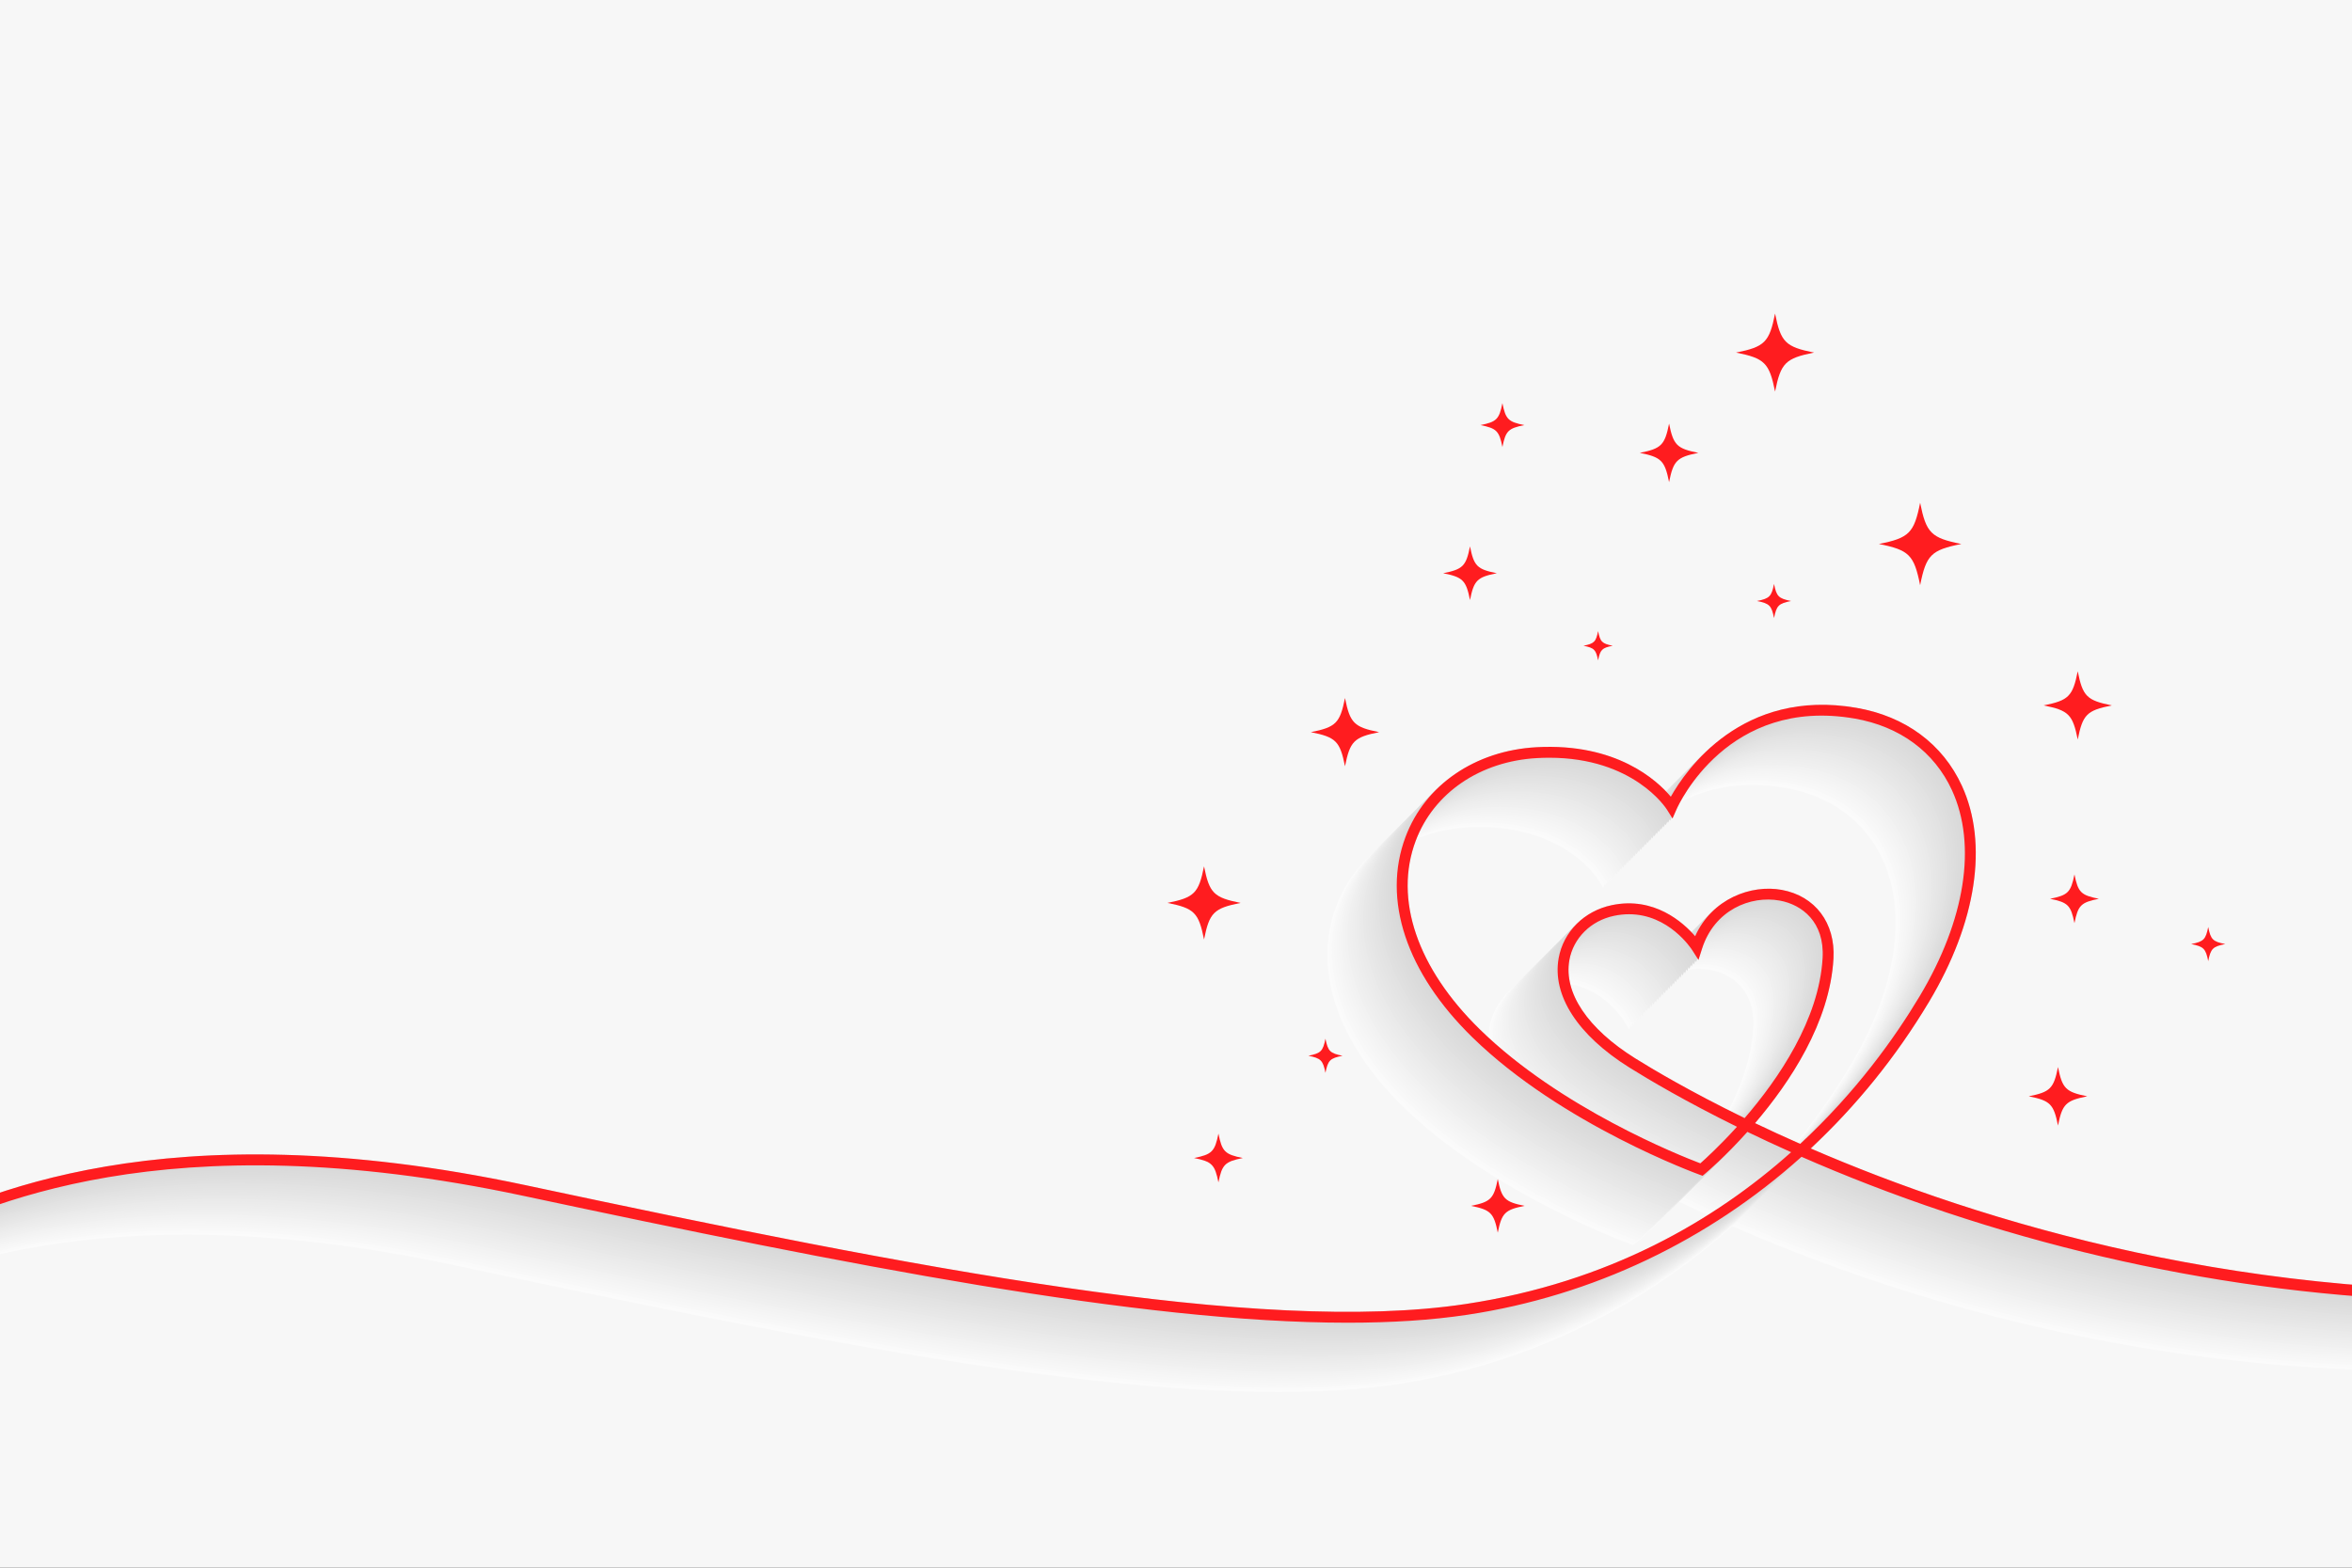 <?xml version="1.0" encoding="utf-8"?>
<!-- Generator: Adobe Illustrator 27.5.0, SVG Export Plug-In . SVG Version: 6.00 Build 0)  -->
<svg version="1.1" id="Layer_1" xmlns="http://www.w3.org/2000/svg" xmlns:xlink="http://www.w3.org/1999/xlink" x="0px" y="0px"
	 viewBox="0 0 432 288" style="enable-background:new 0 0 432 288;" xml:space="preserve">
<rect x="0" y="0" width="432" height="288" fill="#333333" stroke="none"/>
<g>
	<g>
		<defs>
			<rect id="SVGID_1_" y="0" width="432" height="288"/>
		</defs>
		<use xlink:href="#SVGID_1_"  style="overflow:visible;fill:#F7F7F7;"/>
		<clipPath id="SVGID_00000065788985875347253930000010203010997512471485_">
			<use xlink:href="#SVGID_1_"  style="overflow:visible;"/>
		</clipPath>
		<g style="opacity:0.5;clip-path:url(#SVGID_00000065788985875347253930000010203010997512471485_);">
			<path style="fill:#FFFFFF;" d="M307.707,218.144c-10.001-4.877-16.874-8.966-20.12-10.996
				c-8.738-5.467-13.138-12.039-12.07-18.03c0.723-4.053,3.943-7.248,8.204-8.139c0.964-0.202,1.883-0.292,2.757-0.292
				c7.295,0,11.409,6.293,11.6,6.592l1.15,1.801l0.647-2.035c2.263-7.126,8.902-9.852,14.298-8.861
				c4.042,0.743,8.229,3.898,7.858,10.526C321.398,200.022,313.94,210.918,307.707,218.144z M317.921,222.881
				c-2.953-1.302-5.725-2.58-8.303-3.814c6.347-7.417,13.751-18.476,14.41-30.246c0.365-6.53-3.361-11.477-9.494-12.604
				c-5.653-1.038-12.833,1.635-15.914,8.51c-2.208-2.546-7.531-7.333-15.308-5.706c-5.065,1.06-8.897,4.885-9.764,9.746
				c-1.219,6.836,3.512,14.154,12.978,20.076c3.615,2.261,10.337,6.241,19.774,10.893c-3.109,3.443-5.723,5.834-6.724,6.72
				c-3.73-1.415-25.723-10.148-40.496-24.605c-11.531-11.283-15.824-23.924-11.779-34.68c3.302-8.781,11.842-14.594,22.287-15.17
				c0.767-0.042,1.512-0.063,2.236-0.063c15.411,0,21.377,9.15,21.633,9.556l1.001,1.6l0.762-1.727
				c0.374-0.845,9.412-20.656,32.698-16.624c8.287,1.435,14.636,6.115,17.876,13.178c4.604,10.035,2.445,23.816-5.925,37.811
				C335.314,203.352,328.192,213.342,317.921,222.881z M461.591,249.421c-60.772,3.209-110.758-12.295-141.757-25.705
				c8.356-7.784,15.697-16.83,21.754-26.957c8.713-14.568,10.909-29.028,6.026-39.671c-3.523-7.68-10.397-12.764-19.353-14.315
				c-21.028-3.644-31.37,11.461-34.11,16.326c-2.526-3.003-9.989-9.904-24.673-9.094c-11.248,0.621-20.463,6.929-24.049,16.463
				c-4.337,11.533,0.129,24.951,12.253,36.814c16.425,16.072,41.514,25.171,41.766,25.261l0.54,0.193l0.439-0.369
				c0.35-0.293,3.706-3.145,7.785-7.696c2.504,1.211,5.185,2.462,8.034,3.734c-13.965,12.482-33.441,23.92-59.77,27.889
				c-38.029,5.732-100.708-6.496-172.689-21.831c-66.732-14.218-100.515,2.06-114.94,9.011l0.392,0.921l0.476,0.881
				c14.241-6.862,47.592-22.931,113.655-8.857c59.723,12.723,113.068,23.311,151.433,23.311c8,0,15.352-0.461,21.971-1.458
				c23.042-3.473,44.242-13.648,61.38-29.022c7.716,3.382,16.6,6.89,26.532,10.203c38.034,12.688,77.402,18.061,117.008,15.966
				L461.591,249.421z"/>
			<path style="fill:#FDFDFD;" d="M308.117,217.734c-10.001-4.877-16.874-8.966-20.12-10.996
				c-8.738-5.467-13.138-12.039-12.07-18.03c0.723-4.053,3.943-7.248,8.204-8.139c0.964-0.202,1.883-0.292,2.757-0.292
				c7.295,0,11.409,6.293,11.6,6.592l1.15,1.801l0.647-2.035c2.263-7.126,8.902-9.852,14.298-8.861
				c4.042,0.743,8.229,3.898,7.858,10.526C321.809,199.611,314.351,210.508,308.117,217.734z M318.332,222.47
				c-2.953-1.302-5.725-2.58-8.303-3.813c6.347-7.417,13.751-18.476,14.41-30.246c0.365-6.53-3.361-11.477-9.494-12.604
				c-5.653-1.038-12.833,1.635-15.914,8.51c-2.208-2.546-7.531-7.333-15.308-5.706c-5.065,1.06-8.897,4.885-9.764,9.746
				c-1.219,6.836,3.512,14.154,12.978,20.076c3.615,2.261,10.337,6.241,19.774,10.893c-3.109,3.443-5.723,5.834-6.724,6.72
				c-3.73-1.415-25.723-10.148-40.496-24.605c-11.531-11.283-15.824-23.924-11.779-34.68c3.302-8.781,11.842-14.594,22.287-15.17
				c0.767-0.042,1.512-0.063,2.236-0.063c15.411,0,21.377,9.15,21.633,9.556l1.001,1.6l0.762-1.727
				c0.374-0.845,9.412-20.656,32.698-16.624c8.287,1.435,14.636,6.115,17.876,13.178c4.604,10.035,2.445,23.816-5.925,37.811
				C335.725,202.942,328.603,212.931,318.332,222.47z M462.002,249.01c-60.772,3.209-110.758-12.295-141.757-25.705
				c8.356-7.784,15.697-16.83,21.754-26.958c8.713-14.568,10.909-29.028,6.026-39.671c-3.523-7.68-10.396-12.764-19.353-14.315
				c-21.028-3.644-31.37,11.461-34.11,16.326c-2.526-3.003-9.989-9.904-24.673-9.094c-11.248,0.621-20.463,6.929-24.049,16.463
				c-4.337,11.533,0.129,24.951,12.253,36.814c16.425,16.072,41.514,25.171,41.766,25.261l0.541,0.193l0.439-0.369
				c0.35-0.293,3.706-3.145,7.785-7.696c2.504,1.211,5.185,2.462,8.034,3.734c-13.965,12.482-33.441,23.92-59.77,27.889
				c-38.029,5.732-100.707-6.496-172.689-21.831c-66.732-14.218-100.515,2.06-114.941,9.011l0.393,0.921l0.476,0.881
				c14.241-6.862,47.592-22.931,113.655-8.857c59.723,12.723,113.068,23.311,151.433,23.311c8,0,15.352-0.461,21.971-1.458
				c23.042-3.473,44.242-13.648,61.38-29.022c7.716,3.382,16.6,6.89,26.532,10.203c38.034,12.688,77.402,18.061,117.008,15.966
				L462.002,249.01z"/>
			<path style="fill:#FAFAFA;" d="M308.528,217.323c-10.001-4.877-16.874-8.966-20.12-10.996
				c-8.738-5.467-13.138-12.039-12.07-18.03c0.723-4.053,3.943-7.248,8.204-8.139c0.964-0.202,1.883-0.292,2.757-0.292
				c7.295,0,11.409,6.293,11.6,6.592l1.15,1.801l0.647-2.035c2.263-7.126,8.902-9.852,14.298-8.861
				c4.042,0.743,8.229,3.898,7.858,10.526C322.22,199.2,314.762,210.097,308.528,217.323z M318.742,222.059
				c-2.953-1.302-5.725-2.58-8.303-3.813c6.347-7.418,13.751-18.476,14.41-30.246c0.365-6.53-3.361-11.477-9.494-12.604
				c-5.653-1.038-12.833,1.635-15.914,8.51c-2.208-2.546-7.531-7.333-15.308-5.706c-5.065,1.06-8.897,4.885-9.764,9.746
				c-1.219,6.836,3.512,14.154,12.978,20.076c3.615,2.261,10.337,6.241,19.774,10.893c-3.109,3.443-5.723,5.834-6.724,6.72
				c-3.73-1.415-25.723-10.148-40.496-24.605c-11.531-11.283-15.824-23.924-11.779-34.68c3.302-8.781,11.842-14.594,22.287-15.17
				c0.767-0.042,1.512-0.063,2.236-0.063c15.411,0,21.377,9.15,21.633,9.556l1.001,1.6l0.762-1.727
				c0.374-0.845,9.412-20.656,32.698-16.624c8.287,1.435,14.636,6.115,17.876,13.178c4.604,10.035,2.445,23.816-5.925,37.811
				C336.136,202.531,329.014,212.52,318.742,222.059z M462.412,248.6c-60.772,3.209-110.758-12.295-141.757-25.705
				c8.356-7.784,15.697-16.83,21.754-26.958c8.713-14.568,10.909-29.028,6.026-39.671c-3.523-7.68-10.396-12.764-19.353-14.315
				c-21.028-3.644-31.37,11.461-34.11,16.326c-2.526-3.003-9.989-9.904-24.673-9.094c-11.248,0.621-20.463,6.929-24.049,16.463
				c-4.337,11.533,0.129,24.951,12.253,36.814c16.425,16.072,41.514,25.171,41.766,25.261l0.541,0.193l0.439-0.369
				c0.35-0.293,3.706-3.145,7.785-7.696c2.504,1.211,5.185,2.462,8.034,3.734c-13.965,12.482-33.441,23.92-59.77,27.889
				c-38.029,5.732-100.707-6.496-172.689-21.831c-66.732-14.218-100.515,2.06-114.94,9.011l0.393,0.921l0.476,0.881
				c14.241-6.862,47.592-22.931,113.655-8.857c59.723,12.723,113.068,23.311,151.433,23.311c8,0,15.352-0.461,21.971-1.458
				c23.043-3.473,44.242-13.648,61.38-29.022c7.716,3.382,16.6,6.89,26.532,10.203c38.034,12.688,77.402,18.061,117.008,15.966
				L462.412,248.6z"/>
			<path style="fill:#F8F8F8;" d="M308.939,216.912c-10.001-4.877-16.874-8.966-20.12-10.996
				c-8.738-5.467-13.138-12.039-12.07-18.03c0.723-4.053,3.943-7.248,8.204-8.139c0.964-0.202,1.883-0.292,2.757-0.292
				c7.295,0,11.409,6.293,11.6,6.592l1.15,1.801l0.647-2.035c2.263-7.126,8.902-9.852,14.298-8.861
				c4.042,0.743,8.229,3.898,7.858,10.526C322.63,198.789,315.172,209.686,308.939,216.912z M319.153,221.648
				c-2.953-1.302-5.725-2.58-8.303-3.814c6.347-7.417,13.751-18.476,14.41-30.246c0.365-6.53-3.361-11.478-9.494-12.604
				c-5.653-1.038-12.833,1.635-15.914,8.51c-2.208-2.546-7.531-7.333-15.308-5.706c-5.065,1.06-8.897,4.885-9.764,9.746
				c-1.219,6.836,3.512,14.154,12.978,20.076c3.615,2.261,10.337,6.241,19.774,10.893c-3.109,3.443-5.723,5.834-6.724,6.72
				c-3.73-1.415-25.723-10.148-40.496-24.605c-11.531-11.283-15.824-23.924-11.779-34.68c3.302-8.781,11.842-14.594,22.287-15.17
				c0.767-0.042,1.512-0.063,2.236-0.063c15.411,0,21.377,9.15,21.633,9.556l1.001,1.6l0.762-1.727
				c0.374-0.845,9.412-20.656,32.698-16.624c8.287,1.435,14.636,6.115,17.876,13.178c4.605,10.035,2.445,23.816-5.925,37.811
				C336.546,202.12,329.425,212.11,319.153,221.648z M462.823,248.189c-60.772,3.209-110.758-12.295-141.757-25.705
				c8.356-7.784,15.697-16.83,21.754-26.958c8.713-14.568,10.909-29.028,6.026-39.671c-3.523-7.68-10.396-12.764-19.353-14.315
				c-21.028-3.644-31.37,11.461-34.11,16.326c-2.526-3.003-9.989-9.904-24.673-9.094c-11.248,0.621-20.463,6.929-24.049,16.463
				c-4.337,11.533,0.129,24.951,12.253,36.814c16.425,16.072,41.514,25.171,41.766,25.261l0.541,0.193l0.439-0.369
				c0.35-0.293,3.706-3.145,7.785-7.696c2.504,1.211,5.185,2.462,8.034,3.734c-13.965,12.482-33.441,23.92-59.77,27.889
				c-38.029,5.732-100.707-6.496-172.689-21.831c-66.733-14.218-100.515,2.06-114.941,9.011l0.393,0.921l0.476,0.881
				c14.241-6.862,47.592-22.931,113.655-8.857c59.723,12.723,113.068,23.311,151.433,23.311c8,0,15.352-0.461,21.971-1.459
				c23.042-3.473,44.242-13.648,61.38-29.022c7.716,3.382,16.6,6.89,26.532,10.203c38.034,12.688,77.402,18.061,117.008,15.966
				L462.823,248.189z"/>
			<path style="fill:#F6F6F6;" d="M309.35,216.501c-10.001-4.877-16.874-8.966-20.12-10.996c-8.738-5.467-13.138-12.039-12.07-18.03
				c0.723-4.053,3.943-7.248,8.204-8.139c0.964-0.202,1.883-0.292,2.757-0.292c7.295,0,11.409,6.293,11.6,6.592l1.15,1.801
				l0.647-2.035c2.263-7.126,8.902-9.852,14.298-8.861c4.042,0.743,8.229,3.898,7.858,10.526
				C323.041,198.379,315.583,209.275,309.35,216.501z M319.564,221.238c-2.953-1.302-5.725-2.58-8.303-3.814
				c6.347-7.417,13.751-18.476,14.41-30.246c0.365-6.53-3.361-11.478-9.494-12.604c-5.653-1.038-12.833,1.635-15.914,8.51
				c-2.208-2.546-7.531-7.333-15.308-5.706c-5.065,1.06-8.897,4.885-9.764,9.746c-1.219,6.836,3.512,14.154,12.978,20.076
				c3.615,2.261,10.337,6.241,19.775,10.893c-3.109,3.443-5.723,5.834-6.724,6.72c-3.73-1.415-25.723-10.148-40.496-24.605
				c-11.531-11.283-15.824-23.924-11.779-34.68c3.302-8.781,11.842-14.594,22.287-15.17c0.767-0.043,1.512-0.063,2.236-0.063
				c15.411,0,21.377,9.15,21.633,9.556l1.001,1.6l0.762-1.727c0.374-0.845,9.412-20.656,32.698-16.625
				c8.287,1.435,14.636,6.115,17.876,13.178c4.605,10.035,2.445,23.816-5.925,37.811
				C336.957,201.709,329.836,211.699,319.564,221.238z M463.234,247.778c-60.772,3.209-110.758-12.295-141.757-25.705
				c8.356-7.784,15.697-16.83,21.754-26.958c8.713-14.568,10.909-29.028,6.026-39.671c-3.523-7.68-10.396-12.764-19.353-14.315
				c-21.028-3.644-31.37,11.461-34.11,16.326c-2.526-3.003-9.989-9.904-24.673-9.094c-11.248,0.621-20.463,6.929-24.049,16.463
				c-4.337,11.533,0.129,24.951,12.253,36.814c16.425,16.072,41.514,25.171,41.766,25.261l0.54,0.193l0.44-0.369
				c0.35-0.294,3.706-3.145,7.785-7.696c2.504,1.211,5.186,2.462,8.034,3.734c-13.965,12.482-33.441,23.92-59.77,27.889
				c-38.029,5.732-100.707-6.496-172.689-21.831c-66.732-14.218-100.515,2.06-114.94,9.011l0.393,0.921l0.476,0.881
				c14.241-6.862,47.592-22.931,113.655-8.857c59.723,12.723,113.068,23.311,151.433,23.311c8,0,15.352-0.461,21.971-1.458
				c23.042-3.473,44.242-13.648,61.38-29.022c7.716,3.382,16.6,6.89,26.532,10.203c38.034,12.688,77.402,18.061,117.008,15.966
				L463.234,247.778z"/>
			<path style="fill:#F4F4F4;" d="M309.76,216.09c-10.001-4.877-16.874-8.966-20.12-10.996c-8.738-5.467-13.138-12.039-12.07-18.03
				c0.723-4.053,3.943-7.247,8.204-8.139c0.964-0.202,1.883-0.292,2.757-0.292c7.295,0,11.409,6.293,11.6,6.592l1.15,1.801
				l0.646-2.035c2.263-7.126,8.902-9.852,14.298-8.861c4.042,0.743,8.229,3.898,7.858,10.526
				C323.452,197.968,315.994,208.864,309.76,216.09z M319.975,220.827c-2.953-1.302-5.725-2.58-8.303-3.814
				c6.347-7.417,13.751-18.475,14.41-30.246c0.365-6.53-3.361-11.477-9.494-12.604c-5.653-1.038-12.833,1.635-15.914,8.51
				c-2.208-2.546-7.531-7.333-15.308-5.706c-5.065,1.06-8.897,4.885-9.764,9.746c-1.219,6.837,3.512,14.154,12.978,20.076
				c3.615,2.261,10.337,6.241,19.774,10.893c-3.109,3.443-5.723,5.834-6.724,6.72c-3.73-1.415-25.723-10.148-40.496-24.605
				c-11.531-11.283-15.824-23.924-11.779-34.68c3.302-8.781,11.842-14.594,22.287-15.17c0.767-0.042,1.512-0.063,2.236-0.063
				c15.411,0,21.377,9.15,21.633,9.556l1.001,1.6l0.762-1.727c0.374-0.845,9.412-20.656,32.698-16.625
				c8.287,1.435,14.636,6.115,17.876,13.178c4.604,10.035,2.445,23.816-5.925,37.811
				C337.368,201.298,330.246,211.288,319.975,220.827z M463.645,247.367c-60.772,3.209-110.758-12.295-141.757-25.705
				c8.356-7.784,15.697-16.83,21.754-26.958c8.713-14.568,10.909-29.028,6.026-39.671c-3.523-7.68-10.396-12.764-19.353-14.315
				c-21.028-3.644-31.37,11.461-34.11,16.326c-2.526-3.003-9.989-9.904-24.673-9.094c-11.248,0.621-20.463,6.929-24.049,16.463
				c-4.337,11.533,0.129,24.951,12.253,36.814c16.425,16.072,41.514,25.171,41.766,25.261l0.54,0.193l0.44-0.369
				c0.35-0.294,3.706-3.145,7.785-7.696c2.504,1.211,5.186,2.462,8.034,3.734c-13.965,12.482-33.441,23.92-59.77,27.889
				c-38.029,5.732-100.708-6.496-172.69-21.831c-66.732-14.218-100.515,2.06-114.94,9.011l0.393,0.921l0.476,0.881
				c14.241-6.862,47.592-22.931,113.655-8.857c59.723,12.723,113.068,23.311,151.433,23.311c8,0,15.352-0.461,21.971-1.458
				c23.043-3.473,44.242-13.648,61.38-29.022c7.716,3.382,16.6,6.89,26.532,10.203c38.034,12.688,77.402,18.061,117.008,15.966
				L463.645,247.367z"/>
			<path style="fill:#F1F1F1;" d="M310.171,215.68c-10.001-4.877-16.874-8.966-20.12-10.996c-8.738-5.467-13.138-12.039-12.07-18.03
				c0.723-4.053,3.943-7.247,8.204-8.139c0.964-0.202,1.883-0.292,2.757-0.292c7.295,0,11.409,6.293,11.6,6.592l1.15,1.801
				l0.646-2.035c2.263-7.126,8.902-9.852,14.298-8.861c4.042,0.743,8.229,3.898,7.858,10.526
				C323.863,197.557,316.405,208.454,310.171,215.68z M320.386,220.416c-2.953-1.302-5.725-2.58-8.303-3.813
				c6.347-7.417,13.751-18.476,14.41-30.246c0.365-6.53-3.361-11.477-9.494-12.604c-5.653-1.038-12.833,1.635-15.914,8.51
				c-2.208-2.546-7.531-7.333-15.308-5.706c-5.065,1.06-8.897,4.885-9.764,9.746c-1.219,6.837,3.512,14.154,12.978,20.076
				c3.615,2.261,10.337,6.241,19.774,10.893c-3.109,3.443-5.723,5.834-6.724,6.72c-3.73-1.415-25.723-10.148-40.496-24.605
				c-11.531-11.283-15.824-23.924-11.779-34.68c3.302-8.781,11.842-14.594,22.287-15.171c0.767-0.042,1.512-0.063,2.236-0.063
				c15.411,0,21.377,9.15,21.633,9.556l1.001,1.6l0.762-1.727c0.374-0.845,9.412-20.656,32.698-16.624
				c8.287,1.435,14.636,6.115,17.876,13.178c4.604,10.035,2.445,23.816-5.925,37.811
				C337.779,200.888,330.657,210.877,320.386,220.416z M464.056,246.956c-60.772,3.209-110.758-12.295-141.757-25.705
				c8.357-7.784,15.697-16.83,21.754-26.958c8.713-14.568,10.909-29.028,6.026-39.671c-3.523-7.68-10.396-12.764-19.352-14.315
				c-21.028-3.643-31.37,11.461-34.11,16.326c-2.526-3.003-9.989-9.904-24.673-9.094c-11.248,0.621-20.463,6.929-24.049,16.463
				c-4.337,11.533,0.129,24.951,12.253,36.814c16.425,16.072,41.514,25.171,41.766,25.261l0.54,0.193l0.44-0.369
				c0.35-0.293,3.706-3.145,7.785-7.696c2.504,1.211,5.186,2.462,8.034,3.734c-13.965,12.482-33.441,23.92-59.77,27.889
				c-38.029,5.732-100.708-6.496-172.69-21.831c-66.732-14.218-100.515,2.06-114.94,9.011l0.393,0.921l0.476,0.881
				c14.241-6.862,47.592-22.931,113.655-8.857c59.723,12.723,113.068,23.311,151.433,23.311c8,0,15.352-0.461,21.971-1.458
				c23.043-3.473,44.242-13.648,61.38-29.022c7.716,3.382,16.6,6.89,26.532,10.203c38.034,12.688,77.402,18.061,117.008,15.966
				L464.056,246.956z"/>
			<path style="fill:#EFEFEF;" d="M310.582,215.269c-10.001-4.877-16.874-8.966-20.12-10.996
				c-8.738-5.467-13.138-12.039-12.07-18.03c0.723-4.053,3.943-7.247,8.204-8.139c0.964-0.202,1.883-0.292,2.757-0.292
				c7.295,0,11.409,6.293,11.6,6.592l1.15,1.801l0.646-2.035c2.263-7.126,8.902-9.852,14.298-8.861
				c4.042,0.743,8.229,3.898,7.858,10.526C324.273,197.146,316.815,208.043,310.582,215.269z M320.796,220.005
				c-2.953-1.302-5.725-2.58-8.303-3.813c6.347-7.417,13.751-18.476,14.41-30.246c0.365-6.53-3.361-11.478-9.494-12.604
				c-5.653-1.038-12.833,1.635-15.914,8.51c-2.208-2.546-7.531-7.332-15.308-5.706c-5.065,1.059-8.897,4.885-9.764,9.746
				c-1.219,6.836,3.512,14.154,12.978,20.076c3.615,2.261,10.337,6.241,19.774,10.893c-3.109,3.443-5.723,5.834-6.724,6.72
				c-3.73-1.415-25.723-10.148-40.496-24.605c-11.531-11.283-15.824-23.924-11.779-34.68c3.302-8.781,11.842-14.594,22.287-15.17
				c0.767-0.043,1.512-0.063,2.236-0.063c15.411,0,21.377,9.15,21.633,9.556l1.001,1.6l0.762-1.727
				c0.374-0.845,9.412-20.656,32.698-16.625c8.287,1.435,14.636,6.115,17.876,13.178c4.605,10.035,2.445,23.816-5.925,37.811
				C338.19,200.477,331.068,210.467,320.796,220.005z M464.466,246.546c-60.772,3.209-110.758-12.295-141.757-25.705
				c8.357-7.784,15.697-16.83,21.754-26.958c8.713-14.568,10.909-29.028,6.026-39.671c-3.523-7.68-10.396-12.764-19.352-14.315
				c-21.028-3.643-31.37,11.461-34.11,16.326c-2.526-3.003-9.989-9.904-24.673-9.094c-11.248,0.621-20.463,6.929-24.049,16.463
				c-4.337,11.533,0.129,24.951,12.253,36.814c16.425,16.072,41.514,25.171,41.766,25.261l0.54,0.193l0.44-0.369
				c0.35-0.294,3.706-3.145,7.785-7.696c2.504,1.211,5.186,2.462,8.034,3.734c-13.965,12.482-33.441,23.92-59.77,27.889
				c-38.029,5.732-100.708-6.496-172.69-21.83c-66.732-14.218-100.515,2.059-114.94,9.011l0.393,0.921l0.476,0.881
				c14.241-6.862,47.592-22.931,113.655-8.857c59.723,12.723,113.068,23.311,151.433,23.311c8,0,15.352-0.461,21.971-1.458
				c23.043-3.473,44.242-13.648,61.38-29.022c7.716,3.382,16.6,6.89,26.532,10.203c38.034,12.688,77.402,18.061,117.008,15.966
				L464.466,246.546z"/>
			<path style="fill:#EDEDED;" d="M310.993,214.858c-10.001-4.877-16.874-8.966-20.12-10.996
				c-8.738-5.467-13.138-12.039-12.07-18.03c0.723-4.053,3.943-7.248,8.204-8.139c0.964-0.202,1.883-0.292,2.757-0.292
				c7.295,0,11.409,6.293,11.6,6.592l1.15,1.801l0.646-2.035c2.263-7.126,8.902-9.852,14.298-8.861
				c4.042,0.743,8.229,3.898,7.858,10.526C324.684,196.736,317.226,207.632,310.993,214.858z M321.207,219.594
				c-2.953-1.302-5.725-2.579-8.303-3.813c6.347-7.417,13.751-18.476,14.41-30.246c0.365-6.53-3.361-11.478-9.494-12.604
				c-5.653-1.038-12.833,1.635-15.914,8.51c-2.208-2.546-7.531-7.333-15.308-5.706c-5.065,1.059-8.897,4.885-9.764,9.746
				c-1.219,6.836,3.512,14.154,12.978,20.076c3.615,2.261,10.337,6.241,19.774,10.893c-3.109,3.443-5.723,5.834-6.724,6.72
				c-3.73-1.415-25.723-10.148-40.496-24.605c-11.531-11.283-15.824-23.924-11.779-34.68c3.302-8.781,11.842-14.594,22.287-15.17
				c0.767-0.042,1.512-0.063,2.236-0.063c15.411,0,21.378,9.15,21.633,9.556l1.001,1.6l0.762-1.726
				c0.374-0.845,9.412-20.656,32.698-16.625c8.287,1.435,14.636,6.115,17.876,13.178c4.604,10.035,2.445,23.816-5.925,37.811
				C338.6,200.066,331.479,210.056,321.207,219.594z M464.877,246.135c-60.772,3.209-110.758-12.295-141.757-25.705
				c8.357-7.784,15.697-16.83,21.754-26.957c8.713-14.568,10.909-29.028,6.026-39.671c-3.523-7.68-10.396-12.764-19.352-14.315
				c-21.028-3.643-31.37,11.461-34.11,16.326c-2.526-3.003-9.989-9.904-24.673-9.094c-11.248,0.621-20.463,6.929-24.049,16.463
				c-4.337,11.533,0.129,24.951,12.253,36.814c16.425,16.072,41.514,25.171,41.766,25.261l0.54,0.193l0.44-0.369
				c0.35-0.294,3.706-3.145,7.785-7.696c2.504,1.211,5.186,2.462,8.034,3.734c-13.965,12.482-33.441,23.92-59.77,27.889
				c-38.029,5.732-100.708-6.496-172.69-21.831c-66.732-14.218-100.515,2.06-114.94,9.011l0.393,0.921l0.476,0.881
				c14.241-6.862,47.592-22.931,113.655-8.857c59.723,12.723,113.068,23.311,151.433,23.311c8,0,15.352-0.461,21.971-1.458
				c23.043-3.473,44.242-13.648,61.38-29.022c7.716,3.382,16.6,6.89,26.532,10.203c38.034,12.688,77.402,18.061,117.008,15.966
				L464.877,246.135z"/>
			<path style="fill:#EAEAEA;" d="M311.404,214.447c-10.001-4.877-16.874-8.966-20.12-10.996
				c-8.738-5.467-13.138-12.038-12.07-18.03c0.723-4.053,3.943-7.247,8.204-8.139c0.964-0.202,1.883-0.292,2.757-0.292
				c7.295,0,11.409,6.293,11.6,6.592l1.15,1.801l0.646-2.035c2.263-7.126,8.902-9.852,14.298-8.861
				c4.042,0.743,8.229,3.898,7.858,10.526C325.095,196.325,317.637,207.221,311.404,214.447z M321.618,219.184
				c-2.953-1.302-5.725-2.58-8.303-3.813c6.347-7.417,13.752-18.476,14.41-30.246c0.365-6.53-3.361-11.478-9.494-12.604
				c-5.653-1.038-12.833,1.635-15.914,8.51c-2.208-2.546-7.531-7.333-15.308-5.706c-5.065,1.059-8.897,4.885-9.764,9.746
				c-1.219,6.836,3.512,14.154,12.978,20.076c3.615,2.261,10.337,6.241,19.774,10.893c-3.109,3.443-5.723,5.834-6.724,6.72
				c-3.73-1.415-25.723-10.148-40.496-24.605c-11.531-11.283-15.824-23.924-11.779-34.68c3.302-8.781,11.842-14.594,22.287-15.17
				c0.767-0.042,1.512-0.063,2.236-0.063c15.411,0,21.378,9.15,21.633,9.556l1.001,1.6l0.762-1.727
				c0.374-0.845,9.412-20.656,32.698-16.624c8.287,1.435,14.636,6.115,17.876,13.178c4.604,10.035,2.445,23.816-5.925,37.811
				C339.011,199.655,331.889,209.645,321.618,219.184z M465.288,245.724c-60.772,3.209-110.758-12.295-141.757-25.705
				c8.357-7.784,15.697-16.83,21.754-26.958c8.713-14.568,10.909-29.028,6.026-39.671c-3.523-7.68-10.397-12.764-19.353-14.315
				c-21.028-3.644-31.37,11.461-34.11,16.326c-2.526-3.003-9.989-9.904-24.673-9.094c-11.248,0.621-20.463,6.929-24.049,16.463
				c-4.337,11.533,0.129,24.951,12.253,36.814c16.425,16.072,41.514,25.171,41.766,25.261l0.541,0.193l0.439-0.369
				c0.35-0.294,3.706-3.145,7.785-7.696c2.504,1.211,5.186,2.462,8.034,3.734c-13.965,12.482-33.441,23.92-59.77,27.889
				c-38.029,5.732-100.708-6.496-172.689-21.831c-66.732-14.218-100.515,2.06-114.94,9.011l0.393,0.921l0.476,0.881
				c14.241-6.862,47.592-22.931,113.655-8.857c59.723,12.723,113.068,23.311,151.433,23.311c8,0,15.352-0.461,21.971-1.458
				c23.043-3.473,44.242-13.648,61.38-29.022c7.716,3.382,16.6,6.89,26.532,10.203c38.034,12.688,77.402,18.061,117.008,15.966
				L465.288,245.724z"/>
			<path style="fill:#E8E8E8;" d="M311.815,214.036c-10.001-4.877-16.874-8.966-20.12-10.996
				c-8.738-5.467-13.138-12.038-12.07-18.03c0.723-4.053,3.943-7.248,8.204-8.139c0.964-0.202,1.883-0.292,2.757-0.292
				c7.295,0,11.409,6.293,11.6,6.592l1.15,1.801l0.646-2.035c2.263-7.126,8.902-9.852,14.298-8.861
				c4.042,0.743,8.229,3.898,7.858,10.526C325.506,195.914,318.048,206.81,311.815,214.036z M322.029,218.773
				c-2.953-1.302-5.725-2.58-8.303-3.813c6.347-7.418,13.752-18.476,14.41-30.246c0.365-6.53-3.361-11.478-9.494-12.604
				c-5.653-1.038-12.833,1.635-15.914,8.51c-2.208-2.546-7.531-7.333-15.308-5.706c-5.065,1.06-8.897,4.885-9.764,9.746
				c-1.219,6.836,3.512,14.154,12.978,20.076c3.615,2.261,10.337,6.241,19.774,10.893c-3.109,3.443-5.723,5.834-6.724,6.72
				c-3.73-1.415-25.723-10.148-40.496-24.605c-11.531-11.283-15.824-23.924-11.779-34.68c3.302-8.781,11.842-14.594,22.287-15.17
				c0.767-0.042,1.512-0.063,2.236-0.063c15.411,0,21.378,9.15,21.633,9.556l1.001,1.6l0.762-1.727
				c0.374-0.845,9.412-20.656,32.698-16.624c8.287,1.435,14.636,6.115,17.876,13.178c4.604,10.035,2.445,23.816-5.925,37.811
				C339.422,199.244,332.3,209.234,322.029,218.773z M465.699,245.313c-60.772,3.209-110.758-12.295-141.757-25.705
				c8.357-7.784,15.697-16.83,21.754-26.958c8.713-14.568,10.909-29.028,6.026-39.671c-3.523-7.68-10.397-12.764-19.353-14.315
				c-21.028-3.644-31.37,11.461-34.11,16.326c-2.526-3.003-9.989-9.904-24.673-9.094c-11.248,0.621-20.463,6.929-24.049,16.463
				c-4.337,11.533,0.129,24.951,12.253,36.814c16.425,16.072,41.514,25.171,41.766,25.261l0.54,0.193l0.439-0.369
				c0.35-0.294,3.706-3.145,7.785-7.696c2.504,1.211,5.186,2.462,8.034,3.734c-13.965,12.482-33.441,23.92-59.77,27.889
				c-38.029,5.732-100.708-6.496-172.689-21.831c-66.732-14.218-100.515,2.06-114.94,9.011l0.392,0.921l0.476,0.881
				c14.241-6.862,47.592-22.931,113.655-8.857c59.723,12.723,113.068,23.311,151.433,23.311c8,0,15.352-0.461,21.971-1.458
				c23.043-3.473,44.242-13.648,61.38-29.022c7.716,3.382,16.6,6.89,26.532,10.203c38.034,12.688,77.402,18.061,117.008,15.966
				L465.699,245.313z"/>
			<path style="fill:#E6E6E6;" d="M312.225,213.626c-10.001-4.877-16.874-8.966-20.12-10.996
				c-8.738-5.467-13.138-12.038-12.07-18.03c0.723-4.053,3.943-7.248,8.204-8.139c0.964-0.202,1.883-0.292,2.757-0.292
				c7.295,0,11.409,6.293,11.6,6.592l1.15,1.801l0.646-2.035c2.263-7.126,8.902-9.852,14.298-8.861
				c4.042,0.743,8.229,3.898,7.858,10.526C325.917,195.503,318.459,206.4,312.225,213.626z M322.44,218.362
				c-2.953-1.302-5.725-2.58-8.303-3.814c6.347-7.417,13.751-18.476,14.41-30.246c0.365-6.53-3.361-11.478-9.494-12.604
				c-5.653-1.038-12.833,1.635-15.914,8.51c-2.208-2.546-7.531-7.333-15.308-5.706c-5.065,1.06-8.897,4.885-9.764,9.746
				c-1.219,6.836,3.512,14.154,12.978,20.076c3.615,2.261,10.337,6.241,19.774,10.893c-3.109,3.443-5.723,5.834-6.724,6.72
				c-3.73-1.415-25.723-10.148-40.496-24.605c-11.531-11.283-15.824-23.924-11.779-34.68c3.302-8.781,11.842-14.594,22.287-15.17
				c0.767-0.042,1.512-0.063,2.236-0.063c15.411,0,21.378,9.15,21.633,9.556l1.001,1.6l0.762-1.727
				c0.374-0.845,9.412-20.656,32.698-16.624c8.287,1.435,14.636,6.115,17.876,13.178c4.604,10.035,2.445,23.816-5.925,37.811
				C339.833,198.834,332.711,208.823,322.44,218.362z M466.109,244.902c-60.772,3.209-110.758-12.295-141.757-25.705
				c8.356-7.784,15.697-16.83,21.754-26.958c8.713-14.568,10.909-29.028,6.026-39.671c-3.523-7.68-10.397-12.764-19.353-14.315
				c-21.028-3.644-31.37,11.461-34.11,16.326c-2.526-3.003-9.989-9.904-24.673-9.094c-11.248,0.621-20.463,6.929-24.049,16.463
				c-4.337,11.533,0.129,24.951,12.253,36.814c16.425,16.072,41.514,25.171,41.766,25.261l0.54,0.193l0.439-0.369
				c0.35-0.293,3.706-3.145,7.785-7.696c2.504,1.211,5.186,2.462,8.034,3.734c-13.965,12.482-33.441,23.92-59.77,27.889
				c-38.029,5.732-100.708-6.496-172.689-21.831c-66.732-14.218-100.515,2.06-114.94,9.011l0.392,0.921l0.476,0.881
				c14.241-6.862,47.592-22.931,113.655-8.857c59.723,12.723,113.068,23.311,151.433,23.311c8,0,15.352-0.461,21.971-1.459
				c23.043-3.473,44.242-13.648,61.38-29.022c7.716,3.382,16.6,6.89,26.532,10.203c38.034,12.688,77.402,18.061,117.008,15.966
				L466.109,244.902z"/>
			<path style="fill:#E4E4E4;" d="M312.636,213.215c-10.001-4.877-16.874-8.966-20.12-10.996
				c-8.738-5.467-13.138-12.039-12.07-18.03c0.723-4.053,3.943-7.248,8.204-8.139c0.964-0.202,1.883-0.292,2.757-0.292
				c7.295,0,11.409,6.293,11.6,6.592l1.15,1.801l0.646-2.035c2.263-7.126,8.902-9.852,14.298-8.861
				c4.042,0.743,8.229,3.898,7.858,10.526C326.328,195.092,318.869,205.989,312.636,213.215z M322.85,217.951
				c-2.953-1.302-5.725-2.58-8.303-3.814c6.347-7.417,13.751-18.476,14.41-30.246c0.365-6.53-3.361-11.478-9.494-12.604
				c-5.653-1.038-12.834,1.635-15.914,8.51c-2.208-2.546-7.531-7.332-15.308-5.706c-5.065,1.06-8.897,4.885-9.764,9.746
				c-1.219,6.836,3.512,14.154,12.978,20.076c3.615,2.261,10.337,6.241,19.774,10.893c-3.109,3.443-5.723,5.834-6.724,6.72
				c-3.73-1.415-25.723-10.148-40.496-24.605c-11.531-11.283-15.824-23.924-11.779-34.68c3.302-8.781,11.842-14.594,22.287-15.17
				c0.767-0.043,1.512-0.063,2.236-0.063c15.411,0,21.377,9.15,21.633,9.556l1.001,1.6l0.762-1.727
				c0.373-0.845,9.412-20.656,32.698-16.624c8.287,1.435,14.636,6.115,17.876,13.178c4.604,10.035,2.445,23.816-5.925,37.811
				C340.243,198.423,333.122,208.413,322.85,217.951z M466.52,244.492c-60.772,3.209-110.758-12.295-141.757-25.705
				c8.356-7.784,15.697-16.83,21.754-26.958c8.713-14.568,10.909-29.028,6.026-39.671c-3.523-7.68-10.397-12.764-19.353-14.315
				c-21.028-3.644-31.37,11.461-34.11,16.326c-2.526-3.003-9.989-9.904-24.673-9.094c-11.248,0.621-20.463,6.929-24.049,16.463
				c-4.337,11.533,0.129,24.951,12.253,36.814c16.425,16.072,41.514,25.171,41.766,25.261l0.54,0.193l0.439-0.369
				c0.35-0.293,3.706-3.145,7.785-7.696c2.504,1.211,5.185,2.462,8.034,3.734c-13.965,12.482-33.441,23.92-59.77,27.889
				c-38.029,5.732-100.708-6.496-172.689-21.831c-66.732-14.218-100.515,2.06-114.94,9.011l0.392,0.921l0.476,0.881
				c14.241-6.862,47.592-22.931,113.655-8.857c59.723,12.723,113.068,23.311,151.433,23.31c8,0,15.352-0.461,21.971-1.458
				c23.042-3.473,44.242-13.648,61.38-29.022c7.716,3.382,16.6,6.89,26.532,10.203c38.034,12.688,77.402,18.061,117.008,15.966
				L466.52,244.492z"/>
			<path style="fill:#E1E1E1;" d="M313.047,212.804c-10.001-4.877-16.874-8.966-20.12-10.996
				c-8.738-5.467-13.138-12.039-12.07-18.03c0.723-4.053,3.943-7.248,8.204-8.139c0.964-0.202,1.883-0.292,2.757-0.292
				c7.295,0,11.409,6.293,11.6,6.592l1.15,1.801l0.647-2.035c2.263-7.126,8.902-9.852,14.298-8.861
				c4.042,0.743,8.229,3.898,7.858,10.526C326.738,194.682,319.28,205.578,313.047,212.804z M323.261,217.54
				c-2.953-1.302-5.725-2.58-8.303-3.814c6.347-7.417,13.751-18.476,14.41-30.246c0.365-6.53-3.361-11.477-9.494-12.604
				c-5.653-1.038-12.834,1.635-15.914,8.51c-2.208-2.546-7.531-7.333-15.308-5.706c-5.065,1.06-8.897,4.885-9.764,9.746
				c-1.219,6.836,3.512,14.154,12.978,20.076c3.615,2.261,10.337,6.241,19.774,10.893c-3.109,3.443-5.723,5.834-6.724,6.72
				c-3.73-1.415-25.723-10.148-40.496-24.605c-11.531-11.283-15.824-23.924-11.779-34.68c3.302-8.781,11.842-14.594,22.287-15.17
				c0.767-0.043,1.512-0.063,2.236-0.063c15.411,0,21.377,9.15,21.633,9.556l1.001,1.6l0.762-1.727
				c0.373-0.845,9.412-20.656,32.698-16.625c8.287,1.435,14.636,6.115,17.876,13.178c4.604,10.035,2.445,23.816-5.925,37.811
				C340.654,198.012,333.533,208.002,323.261,217.54z M466.931,244.081c-60.772,3.209-110.758-12.295-141.757-25.705
				c8.356-7.784,15.697-16.83,21.754-26.957c8.713-14.568,10.909-29.028,6.026-39.671c-3.523-7.68-10.397-12.764-19.353-14.315
				c-21.028-3.644-31.37,11.461-34.11,16.326c-2.526-3.003-9.989-9.904-24.673-9.094c-11.248,0.621-20.463,6.929-24.049,16.463
				c-4.337,11.533,0.129,24.951,12.253,36.814c16.425,16.072,41.514,25.171,41.766,25.261l0.541,0.193l0.439-0.369
				c0.35-0.293,3.706-3.145,7.785-7.696c2.504,1.211,5.185,2.462,8.034,3.734c-13.965,12.482-33.441,23.92-59.77,27.889
				c-38.029,5.732-100.708-6.496-172.689-21.831c-66.732-14.218-100.515,2.06-114.94,9.011l0.393,0.921l0.476,0.881
				c14.241-6.862,47.592-22.931,113.655-8.857c59.723,12.723,113.068,23.311,151.433,23.311c8,0,15.352-0.461,21.971-1.458
				c23.042-3.473,44.242-13.648,61.38-29.022c7.716,3.382,16.6,6.89,26.532,10.203c38.034,12.688,77.402,18.061,117.008,15.966
				L466.931,244.081z"/>
			<path style="fill:#DFDFDF;" d="M313.458,212.393c-10.001-4.877-16.874-8.966-20.12-10.996
				c-8.738-5.467-13.138-12.039-12.07-18.03c0.723-4.053,3.943-7.248,8.204-8.139c0.964-0.202,1.883-0.292,2.757-0.292
				c7.295,0,11.409,6.293,11.6,6.592l1.15,1.801l0.647-2.035c2.263-7.126,8.902-9.852,14.298-8.861
				c4.042,0.743,8.229,3.898,7.858,10.526C327.149,194.271,319.691,205.167,313.458,212.393z M323.672,217.13
				c-2.953-1.302-5.725-2.58-8.303-3.813c6.347-7.417,13.751-18.476,14.41-30.246c0.365-6.53-3.361-11.477-9.494-12.604
				c-5.653-1.038-12.833,1.635-15.914,8.51c-2.208-2.546-7.531-7.333-15.308-5.706c-5.065,1.06-8.897,4.885-9.764,9.746
				c-1.219,6.836,3.512,14.154,12.978,20.076c3.615,2.261,10.337,6.241,19.774,10.893c-3.109,3.443-5.723,5.834-6.724,6.72
				c-3.73-1.415-25.723-10.149-40.496-24.605c-11.531-11.283-15.824-23.924-11.779-34.68c3.302-8.781,11.842-14.594,22.287-15.17
				c0.767-0.042,1.512-0.063,2.236-0.063c15.411,0,21.377,9.15,21.633,9.556l1.001,1.6l0.762-1.727
				c0.374-0.845,9.412-20.656,32.698-16.624c8.287,1.435,14.636,6.115,17.876,13.178c4.604,10.035,2.445,23.816-5.925,37.811
				C341.065,197.601,333.944,207.591,323.672,217.13z M467.342,243.67c-60.772,3.209-110.758-12.295-141.757-25.705
				c8.356-7.784,15.697-16.83,21.754-26.957c8.713-14.568,10.909-29.028,6.026-39.671c-3.523-7.68-10.396-12.764-19.353-14.315
				c-21.028-3.644-31.37,11.461-34.11,16.326c-2.526-3.003-9.989-9.904-24.673-9.094c-11.248,0.621-20.463,6.929-24.049,16.463
				c-4.337,11.533,0.129,24.951,12.253,36.814c16.425,16.072,41.514,25.171,41.766,25.261l0.541,0.193l0.439-0.369
				c0.35-0.293,3.706-3.145,7.785-7.696c2.504,1.211,5.185,2.462,8.034,3.734c-13.965,12.482-33.441,23.92-59.77,27.889
				c-38.029,5.732-100.707-6.496-172.689-21.831c-66.733-14.218-100.515,2.06-114.941,9.011l0.393,0.921l0.476,0.881
				c14.241-6.862,47.592-22.931,113.655-8.857c59.723,12.723,113.068,23.311,151.433,23.311c8,0,15.352-0.461,21.971-1.458
				c23.042-3.473,44.242-13.648,61.38-29.022c7.716,3.382,16.6,6.89,26.532,10.203c38.034,12.688,77.402,18.061,117.008,15.966
				L467.342,243.67z"/>
			<path style="fill:#DDDDDD;" d="M313.868,211.982c-10.001-4.877-16.874-8.966-20.12-10.996
				c-8.738-5.467-13.138-12.039-12.07-18.03c0.723-4.053,3.943-7.248,8.204-8.139c0.964-0.202,1.883-0.292,2.757-0.292
				c7.295,0,11.409,6.293,11.6,6.592l1.15,1.801l0.647-2.035c2.263-7.126,8.902-9.852,14.298-8.861
				c4.042,0.743,8.229,3.898,7.858,10.526C327.56,193.86,320.102,204.756,313.868,211.982z M324.083,216.719
				c-2.953-1.302-5.725-2.58-8.303-3.813c6.347-7.418,13.751-18.476,14.41-30.246c0.365-6.53-3.361-11.477-9.494-12.604
				c-5.653-1.038-12.833,1.635-15.914,8.51c-2.208-2.546-7.531-7.332-15.308-5.706c-5.065,1.06-8.897,4.885-9.764,9.746
				c-1.219,6.837,3.512,14.154,12.978,20.076c3.615,2.261,10.337,6.241,19.775,10.893c-3.109,3.443-5.723,5.834-6.724,6.72
				c-3.73-1.415-25.723-10.148-40.496-24.605c-11.531-11.283-15.824-23.924-11.779-34.68c3.302-8.781,11.842-14.594,22.287-15.17
				c0.767-0.042,1.512-0.063,2.236-0.063c15.411,0,21.377,9.15,21.633,9.556l1.001,1.6l0.762-1.727
				c0.374-0.845,9.412-20.656,32.698-16.624c8.287,1.435,14.636,6.115,17.876,13.178c4.604,10.035,2.445,23.816-5.925,37.811
				C341.476,197.191,334.354,207.18,324.083,216.719z M467.753,243.259c-60.772,3.209-110.758-12.295-141.757-25.705
				c8.356-7.784,15.697-16.83,21.754-26.958c8.713-14.568,10.909-29.028,6.026-39.671c-3.523-7.68-10.396-12.764-19.353-14.315
				c-21.028-3.643-31.37,11.461-34.11,16.326c-2.526-3.003-9.989-9.904-24.673-9.094c-11.248,0.621-20.463,6.929-24.049,16.463
				c-4.337,11.533,0.129,24.951,12.253,36.814c16.425,16.072,41.514,25.171,41.766,25.261l0.541,0.193l0.439-0.369
				c0.35-0.293,3.706-3.145,7.785-7.696c2.504,1.211,5.185,2.462,8.034,3.734c-13.965,12.482-33.441,23.92-59.77,27.889
				c-38.029,5.732-100.707-6.496-172.689-21.831c-66.732-14.218-100.515,2.06-114.94,9.011l0.393,0.921l0.476,0.881
				c14.241-6.862,47.592-22.931,113.655-8.857c59.723,12.723,113.068,23.311,151.433,23.311c8,0,15.352-0.461,21.971-1.458
				c23.042-3.473,44.242-13.648,61.38-29.022c7.716,3.382,16.6,6.89,26.532,10.203c38.034,12.688,77.402,18.061,117.008,15.966
				L467.753,243.259z"/>
			<path style="fill:#DADADA;" d="M314.279,211.572c-10.001-4.877-16.874-8.966-20.12-10.996
				c-8.738-5.467-13.138-12.039-12.07-18.03c0.723-4.053,3.943-7.248,8.204-8.139c0.964-0.202,1.883-0.292,2.757-0.292
				c7.295,0,11.409,6.293,11.6,6.592l1.15,1.801l0.647-2.035c2.263-7.126,8.902-9.852,14.298-8.861
				c4.042,0.743,8.229,3.898,7.858,10.526C327.971,193.449,320.513,204.346,314.279,211.572z M324.494,216.308
				c-2.953-1.302-5.725-2.58-8.303-3.813c6.347-7.417,13.751-18.476,14.41-30.246c0.365-6.53-3.361-11.478-9.494-12.604
				c-5.653-1.038-12.833,1.635-15.914,8.51c-2.208-2.546-7.531-7.333-15.308-5.706c-5.065,1.06-8.897,4.885-9.764,9.746
				c-1.219,6.837,3.512,14.154,12.978,20.076c3.615,2.261,10.337,6.241,19.775,10.893c-3.109,3.443-5.723,5.834-6.724,6.72
				c-3.73-1.415-25.723-10.148-40.496-24.605c-11.531-11.283-15.824-23.924-11.779-34.68c3.302-8.781,11.842-14.594,22.287-15.17
				c0.767-0.042,1.512-0.063,2.236-0.063c15.411,0,21.377,9.15,21.633,9.556l1.001,1.6l0.762-1.727
				c0.374-0.845,9.412-20.656,32.698-16.624c8.287,1.435,14.636,6.115,17.876,13.178c4.605,10.035,2.445,23.816-5.925,37.811
				C341.887,196.78,334.765,206.769,324.494,216.308z M468.164,242.848c-60.772,3.209-110.758-12.295-141.757-25.705
				c8.356-7.784,15.697-16.83,21.754-26.958c8.713-14.568,10.909-29.028,6.026-39.671c-3.523-7.68-10.396-12.764-19.353-14.315
				c-21.028-3.643-31.37,11.461-34.11,16.326c-2.526-3.003-9.989-9.904-24.673-9.094c-11.248,0.621-20.463,6.929-24.049,16.463
				c-4.337,11.533,0.129,24.951,12.253,36.814c16.425,16.072,41.514,25.171,41.766,25.261l0.54,0.193l0.439-0.369
				c0.35-0.294,3.706-3.145,7.785-7.696c2.504,1.211,5.185,2.462,8.034,3.734c-13.965,12.482-33.441,23.92-59.77,27.889
				c-38.029,5.732-100.707-6.496-172.689-21.831c-66.732-14.218-100.515,2.06-114.94,9.011l0.393,0.921l0.476,0.881
				c14.241-6.862,47.592-22.931,113.655-8.857c59.723,12.723,113.068,23.311,151.433,23.311c8,0,15.352-0.461,21.971-1.459
				c23.042-3.473,44.242-13.648,61.38-29.022c7.716,3.382,16.6,6.89,26.532,10.203c38.034,12.688,77.402,18.061,117.008,15.966
				L468.164,242.848z"/>
			<path style="fill:#D8D8D8;" d="M314.69,211.161c-10.001-4.877-16.874-8.966-20.12-10.996c-8.738-5.467-13.138-12.039-12.07-18.03
				c0.723-4.053,3.943-7.247,8.204-8.139c0.964-0.202,1.883-0.292,2.757-0.292c7.295,0,11.409,6.293,11.6,6.592l1.15,1.801
				l0.647-2.035c2.263-7.126,8.902-9.852,14.298-8.861c4.042,0.743,8.229,3.898,7.858,10.526
				C328.381,193.038,320.923,203.935,314.69,211.161z M324.904,215.897c-2.953-1.302-5.725-2.58-8.303-3.814
				c6.347-7.417,13.751-18.475,14.41-30.246c0.365-6.53-3.361-11.478-9.494-12.604c-5.653-1.038-12.833,1.635-15.914,8.51
				c-2.208-2.546-7.531-7.333-15.308-5.706c-5.065,1.06-8.897,4.885-9.764,9.746c-1.219,6.837,3.512,14.154,12.978,20.076
				c3.615,2.261,10.337,6.241,19.774,10.893c-3.109,3.443-5.723,5.834-6.724,6.72c-3.73-1.415-25.723-10.148-40.496-24.605
				c-11.531-11.283-15.824-23.924-11.779-34.68c3.302-8.781,11.842-14.594,22.287-15.17c0.767-0.042,1.512-0.063,2.236-0.063
				c15.411,0,21.377,9.15,21.633,9.556l1.001,1.6l0.762-1.727c0.374-0.845,9.412-20.656,32.698-16.624
				c8.287,1.435,14.636,6.115,17.876,13.178c4.605,10.035,2.445,23.816-5.925,37.811
				C342.297,196.369,335.176,206.359,324.904,215.897z M468.574,242.438c-60.772,3.209-110.758-12.295-141.757-25.705
				c8.356-7.784,15.697-16.83,21.754-26.957c8.713-14.568,10.909-29.028,6.026-39.671c-3.523-7.68-10.396-12.764-19.353-14.315
				c-21.028-3.644-31.37,11.461-34.11,16.326c-2.526-3.003-9.989-9.904-24.673-9.094c-11.248,0.621-20.463,6.929-24.049,16.463
				c-4.337,11.533,0.129,24.951,12.253,36.814c16.425,16.072,41.514,25.171,41.766,25.261l0.54,0.193l0.44-0.369
				c0.35-0.294,3.706-3.145,7.785-7.696c2.504,1.211,5.186,2.462,8.034,3.734c-13.965,12.482-33.441,23.92-59.77,27.889
				c-38.029,5.732-100.707-6.496-172.689-21.831c-66.732-14.218-100.515,2.06-114.94,9.011l0.393,0.921l0.476,0.881
				c14.241-6.862,47.592-22.931,113.655-8.857c59.723,12.723,113.068,23.311,151.433,23.311c8,0,15.352-0.461,21.971-1.459
				c23.042-3.473,44.242-13.648,61.38-29.022c7.716,3.382,16.6,6.89,26.532,10.203c38.034,12.688,77.402,18.061,117.008,15.966
				L468.574,242.438z"/>
			<path style="fill:#D6D6D6;" d="M315.101,210.75c-10.001-4.877-16.874-8.966-20.12-10.996c-8.738-5.467-13.138-12.039-12.07-18.03
				c0.723-4.053,3.943-7.247,8.204-8.139c0.964-0.202,1.883-0.292,2.757-0.292c7.295,0,11.409,6.293,11.6,6.592l1.15,1.801
				l0.646-2.035c2.263-7.126,8.902-9.852,14.298-8.861c4.042,0.743,8.229,3.898,7.858,10.526
				C328.792,192.628,321.334,203.524,315.101,210.75z M325.315,215.486c-2.953-1.302-5.725-2.58-8.303-3.813
				c6.347-7.418,13.751-18.476,14.41-30.246c0.365-6.53-3.361-11.478-9.494-12.604c-5.653-1.038-12.833,1.635-15.914,8.51
				c-2.208-2.546-7.531-7.333-15.308-5.706c-5.065,1.06-8.897,4.885-9.764,9.746c-1.219,6.837,3.512,14.154,12.978,20.076
				c3.615,2.261,10.337,6.241,19.774,10.893c-3.109,3.443-5.723,5.834-6.724,6.72c-3.73-1.415-25.723-10.148-40.496-24.605
				c-11.531-11.283-15.824-23.924-11.779-34.68c3.302-8.781,11.842-14.594,22.287-15.17c0.767-0.042,1.512-0.063,2.236-0.063
				c15.411,0,21.377,9.15,21.633,9.556l1.001,1.6l0.762-1.727c0.374-0.845,9.412-20.656,32.698-16.625
				c8.287,1.435,14.636,6.115,17.876,13.178c4.604,10.035,2.445,23.816-5.925,37.811
				C342.708,195.958,335.587,205.948,325.315,215.486z M468.985,242.027c-60.772,3.209-110.758-12.295-141.757-25.705
				c8.356-7.784,15.697-16.83,21.754-26.958c8.713-14.568,10.909-29.028,6.026-39.671c-3.523-7.68-10.396-12.764-19.353-14.315
				c-21.028-3.644-31.37,11.461-34.11,16.326c-2.526-3.003-9.989-9.904-24.673-9.094c-11.248,0.621-20.463,6.929-24.049,16.463
				c-4.337,11.533,0.129,24.951,12.253,36.814c16.425,16.072,41.514,25.171,41.766,25.261l0.54,0.193l0.44-0.369
				c0.35-0.294,3.706-3.145,7.785-7.696c2.504,1.211,5.186,2.462,8.034,3.734c-13.965,12.482-33.441,23.921-59.77,27.889
				c-38.029,5.732-100.708-6.496-172.69-21.831c-66.732-14.218-100.515,2.059-114.94,9.011l0.393,0.921l0.476,0.881
				c14.241-6.862,47.592-22.931,113.655-8.857c59.723,12.723,113.068,23.311,151.433,23.311c8,0,15.352-0.461,21.971-1.458
				c23.042-3.473,44.242-13.648,61.38-29.022c7.716,3.382,16.6,6.89,26.532,10.203c38.034,12.688,77.402,18.061,117.008,15.966
				L468.985,242.027z"/>
			<path style="fill:#D3D3D3;" d="M315.512,210.339c-10.001-4.877-16.874-8.966-20.12-10.996
				c-8.738-5.467-13.138-12.039-12.07-18.03c0.723-4.053,3.943-7.247,8.204-8.139c0.964-0.202,1.883-0.292,2.757-0.292
				c7.295,0,11.409,6.293,11.6,6.592l1.15,1.801l0.646-2.035c2.263-7.126,8.902-9.852,14.298-8.861
				c4.042,0.743,8.229,3.898,7.858,10.526C329.203,192.217,321.745,203.113,315.512,210.339z M325.726,215.076
				c-2.953-1.302-5.725-2.58-8.303-3.813c6.347-7.418,13.751-18.476,14.41-30.246c0.365-6.53-3.361-11.478-9.494-12.604
				c-5.653-1.038-12.833,1.635-15.914,8.51c-2.208-2.546-7.531-7.333-15.308-5.706c-5.065,1.06-8.897,4.885-9.764,9.746
				c-1.219,6.836,3.512,14.154,12.978,20.076c3.615,2.261,10.337,6.241,19.774,10.893c-3.109,3.443-5.723,5.834-6.724,6.72
				c-3.73-1.415-25.723-10.148-40.496-24.605c-11.531-11.283-15.824-23.924-11.779-34.68c3.302-8.781,11.842-14.594,22.287-15.17
				c0.767-0.042,1.512-0.063,2.236-0.063c15.411,0,21.378,9.15,21.633,9.556l1.001,1.6l0.762-1.727
				c0.374-0.845,9.412-20.656,32.698-16.625c8.287,1.435,14.636,6.115,17.876,13.178c4.605,10.035,2.445,23.816-5.925,37.811
				C343.119,195.547,335.997,205.537,325.726,215.076z M469.396,241.616c-60.772,3.209-110.758-12.295-141.757-25.705
				c8.357-7.784,15.697-16.83,21.754-26.958c8.713-14.568,10.909-29.028,6.026-39.671c-3.523-7.68-10.396-12.764-19.352-14.315
				c-21.028-3.643-31.37,11.461-34.11,16.326c-2.526-3.003-9.989-9.904-24.673-9.094c-11.248,0.621-20.463,6.929-24.049,16.463
				c-4.337,11.533,0.129,24.951,12.253,36.814c16.425,16.072,41.514,25.171,41.766,25.261l0.54,0.193l0.44-0.369
				c0.35-0.293,3.706-3.145,7.785-7.696c2.504,1.211,5.186,2.462,8.034,3.734c-13.965,12.482-33.441,23.92-59.77,27.889
				c-38.029,5.732-100.708-6.496-172.69-21.83c-66.732-14.218-100.515,2.059-114.94,9.011l0.393,0.921l0.476,0.881
				c14.241-6.862,47.592-22.931,113.655-8.857c59.723,12.723,113.068,23.311,151.433,23.311c8,0,15.352-0.461,21.971-1.459
				c23.043-3.473,44.242-13.648,61.38-29.022c7.716,3.382,16.6,6.89,26.532,10.203c38.034,12.688,77.402,18.061,117.008,15.966
				L469.396,241.616z"/>
			<path style="fill:#D1D1D1;" d="M315.922,209.928c-10.001-4.877-16.874-8.966-20.12-10.996
				c-8.738-5.467-13.138-12.038-12.07-18.03c0.723-4.053,3.943-7.247,8.204-8.139c0.964-0.202,1.883-0.292,2.757-0.292
				c7.295,0,11.409,6.293,11.6,6.592l1.15,1.801l0.646-2.035c2.263-7.126,8.902-9.852,14.298-8.861
				c4.042,0.743,8.229,3.898,7.858,10.526C329.614,191.806,322.156,202.702,315.922,209.928z M326.137,214.665
				c-2.953-1.302-5.725-2.579-8.303-3.813c6.347-7.417,13.751-18.476,14.41-30.246c0.365-6.53-3.361-11.478-9.494-12.604
				c-5.653-1.038-12.833,1.635-15.914,8.51c-2.208-2.546-7.531-7.332-15.308-5.706c-5.065,1.059-8.897,4.885-9.764,9.746
				c-1.219,6.836,3.512,14.154,12.978,20.076c3.615,2.261,10.337,6.241,19.774,10.893c-3.109,3.443-5.723,5.834-6.724,6.72
				c-3.73-1.415-25.723-10.148-40.496-24.605c-11.531-11.283-15.824-23.924-11.779-34.68c3.302-8.781,11.842-14.594,22.287-15.17
				c0.767-0.043,1.512-0.063,2.236-0.063c15.411,0,21.378,9.15,21.633,9.556l1.001,1.6l0.762-1.727
				c0.374-0.845,9.412-20.656,32.698-16.624c8.287,1.435,14.636,6.115,17.876,13.178c4.605,10.035,2.445,23.816-5.925,37.811
				C343.53,195.137,336.408,205.126,326.137,214.665z M469.807,241.205c-60.772,3.209-110.758-12.295-141.757-25.705
				c8.357-7.784,15.697-16.83,21.754-26.958c8.713-14.568,10.909-29.028,6.026-39.671c-3.523-7.68-10.396-12.764-19.352-14.315
				c-21.028-3.643-31.37,11.461-34.11,16.326c-2.526-3.003-9.989-9.904-24.673-9.094c-11.248,0.621-20.463,6.929-24.049,16.463
				c-4.337,11.533,0.129,24.951,12.253,36.814c16.425,16.072,41.514,25.171,41.766,25.261l0.54,0.193l0.44-0.369
				c0.35-0.294,3.706-3.145,7.785-7.696c2.504,1.211,5.186,2.462,8.034,3.734c-13.965,12.482-33.441,23.92-59.77,27.889
				c-38.029,5.732-100.708-6.496-172.69-21.83c-66.732-14.218-100.515,2.059-114.94,9.011l0.393,0.921l0.476,0.881
				c14.241-6.862,47.592-22.931,113.655-8.857c59.723,12.723,113.068,23.311,151.433,23.311c8,0,15.352-0.461,21.971-1.459
				c23.043-3.473,44.242-13.648,61.38-29.022c7.716,3.382,16.6,6.89,26.532,10.203c38.034,12.688,77.402,18.061,117.008,15.966
				L469.807,241.205z"/>
			<path style="fill:#CFCFCF;" d="M316.333,209.518c-10.001-4.877-16.874-8.966-20.12-10.996
				c-8.738-5.467-13.138-12.039-12.07-18.03c0.723-4.053,3.943-7.248,8.204-8.139c0.964-0.202,1.883-0.292,2.757-0.292
				c7.295,0,11.409,6.293,11.6,6.592l1.15,1.801l0.646-2.035c2.263-7.126,8.902-9.852,14.298-8.861
				c4.042,0.743,8.229,3.898,7.858,10.526C330.025,191.395,322.567,202.292,316.333,209.518z M326.547,214.254
				c-2.953-1.302-5.725-2.58-8.303-3.814c6.347-7.417,13.751-18.476,14.41-30.246c0.365-6.53-3.361-11.478-9.494-12.604
				c-5.653-1.038-12.833,1.635-15.914,8.51c-2.208-2.546-7.531-7.332-15.308-5.706c-5.065,1.059-8.897,4.885-9.764,9.746
				c-1.219,6.836,3.512,14.154,12.978,20.076c3.615,2.261,10.337,6.241,19.774,10.893c-3.109,3.443-5.723,5.834-6.724,6.72
				c-3.73-1.415-25.723-10.148-40.496-24.605c-11.531-11.283-15.824-23.924-11.779-34.68c3.302-8.781,11.842-14.594,22.287-15.17
				c0.767-0.043,1.512-0.063,2.236-0.063c15.411,0,21.378,9.15,21.633,9.556l1.001,1.6l0.762-1.727
				c0.374-0.845,9.412-20.656,32.698-16.625c8.287,1.435,14.636,6.115,17.876,13.178c4.605,10.035,2.445,23.816-5.925,37.811
				C343.941,194.726,336.819,204.715,326.547,214.254z M470.217,240.795c-60.772,3.209-110.758-12.295-141.757-25.705
				c8.357-7.784,15.697-16.83,21.754-26.957c8.713-14.568,10.909-29.028,6.026-39.671c-3.523-7.68-10.396-12.764-19.352-14.315
				c-21.028-3.644-31.37,11.461-34.11,16.326c-2.526-3.003-9.989-9.904-24.673-9.094c-11.248,0.621-20.463,6.929-24.049,16.463
				c-4.337,11.533,0.129,24.951,12.253,36.814c16.425,16.072,41.514,25.171,41.766,25.261l0.54,0.193l0.44-0.369
				c0.35-0.294,3.706-3.145,7.785-7.696c2.504,1.211,5.186,2.462,8.034,3.734c-13.965,12.482-33.441,23.92-59.77,27.889
				c-38.029,5.732-100.708-6.496-172.69-21.831c-66.732-14.218-100.515,2.06-114.94,9.011l0.393,0.921l0.476,0.881
				c14.241-6.862,47.592-22.931,113.655-8.857c59.723,12.723,113.068,23.311,151.433,23.311c8,0,15.352-0.461,21.971-1.458
				c23.043-3.473,44.242-13.648,61.38-29.022c7.716,3.382,16.6,6.89,26.532,10.203c38.034,12.688,77.402,18.061,117.008,15.966
				L470.217,240.795z"/>
			<path style="fill:#CDCDCD;" d="M316.744,209.107c-10.001-4.877-16.874-8.966-20.12-10.996
				c-8.738-5.467-13.138-12.038-12.07-18.03c0.723-4.053,3.943-7.248,8.204-8.139c0.964-0.202,1.883-0.292,2.757-0.292
				c7.295,0,11.409,6.293,11.6,6.592l1.15,1.801l0.646-2.035c2.263-7.126,8.902-9.852,14.298-8.861
				c4.042,0.743,8.229,3.898,7.858,10.526C330.435,190.984,322.977,201.881,316.744,209.107z M326.958,213.843
				c-2.953-1.302-5.725-2.58-8.303-3.814c6.347-7.417,13.751-18.476,14.41-30.246c0.365-6.53-3.361-11.478-9.494-12.604
				c-5.653-1.038-12.833,1.635-15.914,8.51c-2.208-2.546-7.531-7.333-15.308-5.706c-5.065,1.059-8.897,4.885-9.764,9.746
				c-1.219,6.836,3.512,14.154,12.978,20.076c3.615,2.261,10.337,6.241,19.774,10.893c-3.109,3.443-5.723,5.834-6.724,6.72
				c-3.73-1.415-25.723-10.148-40.496-24.605c-11.531-11.283-15.824-23.924-11.779-34.68c3.302-8.781,11.842-14.594,22.287-15.17
				c0.767-0.042,1.512-0.063,2.236-0.063c15.411,0,21.378,9.15,21.633,9.556l1.001,1.6l0.762-1.727
				c0.374-0.845,9.412-20.656,32.698-16.624c8.287,1.435,14.636,6.115,17.876,13.178c4.604,10.035,2.445,23.816-5.925,37.811
				C344.351,194.315,337.23,204.305,326.958,213.843z M470.628,240.384c-60.772,3.209-110.758-12.295-141.757-25.705
				c8.357-7.784,15.697-16.83,21.754-26.957c8.713-14.568,10.909-29.028,6.026-39.671c-3.523-7.68-10.397-12.764-19.353-14.315
				c-21.028-3.644-31.37,11.461-34.11,16.326c-2.526-3.003-9.989-9.904-24.673-9.094c-11.248,0.621-20.463,6.929-24.049,16.463
				c-4.337,11.533,0.129,24.951,12.253,36.814c16.425,16.072,41.514,25.171,41.766,25.261l0.541,0.193l0.439-0.369
				c0.35-0.294,3.706-3.145,7.785-7.696c2.504,1.211,5.186,2.462,8.034,3.734c-13.965,12.482-33.441,23.92-59.77,27.889
				c-38.029,5.732-100.708-6.496-172.689-21.831c-66.732-14.218-100.515,2.06-114.94,9.011l0.392,0.921l0.476,0.881
				c14.241-6.862,47.592-22.931,113.655-8.857c59.723,12.723,113.068,23.311,151.433,23.311c8,0,15.352-0.461,21.971-1.458
				c23.043-3.473,44.242-13.648,61.38-29.022c7.716,3.382,16.6,6.89,26.532,10.203c38.034,12.688,77.402,18.061,117.008,15.966
				L470.628,240.384z"/>
			<path style="fill:#CACACA;" d="M317.155,208.696c-10.001-4.877-16.874-8.966-20.12-10.996
				c-8.738-5.467-13.138-12.039-12.07-18.03c0.723-4.053,3.943-7.248,8.204-8.139c0.964-0.202,1.883-0.292,2.757-0.292
				c7.295,0,11.409,6.293,11.6,6.592l1.15,1.801l0.646-2.035c2.263-7.126,8.902-9.852,14.298-8.861
				c4.042,0.743,8.229,3.898,7.858,10.526C330.846,190.574,323.388,201.47,317.155,208.696z M327.369,213.432
				c-2.953-1.302-5.725-2.58-8.303-3.813c6.347-7.417,13.752-18.476,14.41-30.246c0.365-6.53-3.361-11.477-9.494-12.604
				c-5.653-1.038-12.833,1.635-15.914,8.51c-2.208-2.546-7.531-7.333-15.308-5.706c-5.065,1.06-8.897,4.885-9.764,9.746
				c-1.219,6.836,3.512,14.154,12.978,20.076c3.615,2.261,10.337,6.241,19.774,10.893c-3.109,3.443-5.723,5.834-6.724,6.72
				c-3.73-1.415-25.723-10.148-40.496-24.605c-11.531-11.283-15.824-23.924-11.779-34.68c3.302-8.781,11.842-14.594,22.287-15.17
				c0.767-0.042,1.512-0.063,2.236-0.063c15.411,0,21.378,9.15,21.633,9.556l1.001,1.6l0.762-1.727
				c0.374-0.845,9.412-20.656,32.698-16.624c8.287,1.435,14.636,6.115,17.876,13.178c4.604,10.035,2.445,23.816-5.925,37.811
				C344.762,193.904,337.641,203.894,327.369,213.432z M471.039,239.973c-60.772,3.209-110.758-12.295-141.757-25.705
				c8.356-7.784,15.697-16.83,21.754-26.958c8.713-14.568,10.909-29.028,6.026-39.671c-3.523-7.68-10.397-12.764-19.353-14.315
				c-21.028-3.644-31.37,11.461-34.11,16.326c-2.526-3.003-9.989-9.904-24.673-9.094c-11.248,0.621-20.463,6.929-24.049,16.463
				c-4.337,11.533,0.129,24.951,12.253,36.814c16.425,16.072,41.514,25.171,41.766,25.261l0.54,0.193l0.439-0.369
				c0.35-0.293,3.706-3.145,7.785-7.696c2.504,1.211,5.186,2.462,8.034,3.734c-13.965,12.482-33.441,23.92-59.77,27.889
				c-38.029,5.732-100.708-6.496-172.689-21.831c-66.732-14.218-100.515,2.06-114.94,9.011l0.392,0.921l0.476,0.881
				c14.241-6.862,47.592-22.931,113.655-8.857c59.723,12.723,113.068,23.311,151.433,23.311c8,0,15.352-0.461,21.971-1.458
				c23.043-3.473,44.242-13.648,61.38-29.022c7.716,3.382,16.6,6.89,26.532,10.203c38.034,12.688,77.402,18.061,117.008,15.966
				L471.039,239.973z"/>
			<path style="fill:#C8C8C8;" d="M317.565,208.285c-10.001-4.877-16.874-8.966-20.12-10.996
				c-8.738-5.467-13.138-12.039-12.07-18.03c0.723-4.053,3.943-7.248,8.204-8.139c0.964-0.202,1.883-0.292,2.757-0.292
				c7.295,0,11.409,6.293,11.6,6.592l1.15,1.801l0.646-2.035c2.263-7.126,8.902-9.852,14.298-8.861
				c4.042,0.743,8.229,3.898,7.858,10.526C331.257,190.163,323.799,201.059,317.565,208.285z M327.78,213.022
				c-2.953-1.302-5.725-2.58-8.303-3.813c6.347-7.418,13.751-18.476,14.41-30.246c0.365-6.53-3.361-11.477-9.494-12.604
				c-5.653-1.038-12.833,1.635-15.914,8.51c-2.208-2.546-7.531-7.333-15.308-5.706c-5.065,1.06-8.897,4.885-9.764,9.746
				c-1.219,6.836,3.512,14.154,12.978,20.076c3.615,2.261,10.337,6.241,19.774,10.893c-3.109,3.443-5.723,5.834-6.724,6.72
				c-3.73-1.415-25.723-10.148-40.496-24.605c-11.531-11.283-15.824-23.924-11.779-34.68c3.302-8.781,11.842-14.594,22.287-15.17
				c0.767-0.042,1.512-0.063,2.236-0.063c15.411,0,21.377,9.15,21.633,9.556l1.001,1.6l0.762-1.727
				c0.374-0.845,9.412-20.656,32.698-16.624c8.287,1.435,14.636,6.115,17.876,13.178c4.604,10.035,2.445,23.816-5.925,37.811
				C345.173,193.493,338.051,203.483,327.78,213.022z M471.45,239.562c-60.772,3.209-110.758-12.295-141.757-25.705
				c8.356-7.784,15.697-16.83,21.754-26.958c8.713-14.568,10.909-29.028,6.026-39.671c-3.523-7.68-10.397-12.764-19.353-14.315
				c-21.028-3.644-31.37,11.461-34.11,16.326c-2.526-3.003-9.989-9.904-24.673-9.094c-11.248,0.621-20.463,6.929-24.049,16.463
				c-4.337,11.533,0.129,24.951,12.253,36.814c16.425,16.072,41.514,25.171,41.766,25.261l0.541,0.193l0.439-0.369
				c0.35-0.293,3.706-3.145,7.785-7.696c2.504,1.211,5.186,2.462,8.034,3.734c-13.965,12.482-33.441,23.92-59.77,27.889
				c-38.029,5.732-100.708-6.496-172.689-21.831c-66.732-14.218-100.515,2.06-114.94,9.011l0.393,0.921l0.476,0.881
				c14.241-6.862,47.592-22.931,113.655-8.857c59.723,12.723,113.068,23.311,151.433,23.311c8,0,15.352-0.461,21.971-1.459
				c23.043-3.473,44.242-13.648,61.38-29.022c7.716,3.382,16.6,6.89,26.532,10.203c38.034,12.688,77.402,18.061,117.008,15.966
				L471.45,239.562z"/>
			<path style="fill:#C6C6C6;" d="M317.976,207.875c-10.001-4.877-16.873-8.966-20.12-10.996
				c-8.738-5.467-13.138-12.039-12.07-18.03c0.723-4.053,3.943-7.248,8.204-8.139c0.964-0.202,1.883-0.292,2.757-0.292
				c7.295,0,11.409,6.293,11.6,6.592l1.15,1.801l0.646-2.035c2.263-7.126,8.902-9.852,14.298-8.861
				c4.042,0.743,8.229,3.898,7.858,10.526C331.668,189.752,324.21,200.648,317.976,207.875z M328.191,212.611
				c-2.953-1.302-5.725-2.58-8.303-3.814c6.347-7.417,13.751-18.476,14.41-30.246c0.365-6.53-3.361-11.478-9.494-12.604
				c-5.653-1.038-12.833,1.635-15.914,8.51c-2.208-2.546-7.531-7.333-15.308-5.706c-5.065,1.06-8.897,4.885-9.764,9.746
				c-1.219,6.836,3.512,14.154,12.978,20.076c3.615,2.261,10.337,6.241,19.774,10.893c-3.109,3.443-5.723,5.834-6.724,6.72
				c-3.73-1.415-25.723-10.148-40.496-24.605c-11.531-11.283-15.824-23.924-11.779-34.68c3.302-8.781,11.842-14.594,22.287-15.17
				c0.767-0.042,1.512-0.063,2.236-0.063c15.411,0,21.377,9.15,21.633,9.556l1.001,1.6l0.762-1.727
				c0.374-0.845,9.412-20.656,32.698-16.624c8.287,1.435,14.636,6.115,17.876,13.178c4.604,10.035,2.445,23.816-5.925,37.811
				C345.584,193.083,338.462,203.072,328.191,212.611z M471.861,239.151c-60.772,3.209-110.758-12.295-141.757-25.705
				c8.356-7.784,15.697-16.83,21.754-26.958c8.713-14.568,10.909-29.028,6.026-39.671c-3.523-7.68-10.397-12.764-19.353-14.315
				c-21.028-3.644-31.37,11.461-34.11,16.326c-2.526-3.003-9.989-9.904-24.673-9.094c-11.248,0.621-20.463,6.929-24.049,16.463
				c-4.337,11.533,0.129,24.951,12.253,36.814c16.425,16.072,41.514,25.171,41.766,25.261l0.541,0.193l0.439-0.369
				c0.35-0.293,3.706-3.145,7.785-7.696c2.504,1.211,5.186,2.462,8.034,3.734c-13.965,12.482-33.441,23.92-59.77,27.889
				c-38.029,5.732-100.708-6.496-172.689-21.831c-66.733-14.218-100.515,2.06-114.941,9.011l0.393,0.921l0.476,0.881
				c14.241-6.862,47.592-22.931,113.655-8.857c59.723,12.723,113.068,23.311,151.433,23.311c8,0,15.352-0.461,21.971-1.459
				c23.043-3.473,44.242-13.648,61.38-29.022c7.716,3.382,16.6,6.89,26.532,10.203c38.034,12.688,77.402,18.061,117.008,15.966
				L471.861,239.151z"/>
			<path style="fill:#C3C3C3;" d="M318.387,207.464c-10.001-4.877-16.873-8.966-20.12-10.996
				c-8.738-5.467-13.138-12.039-12.07-18.03c0.723-4.053,3.943-7.248,8.204-8.139c0.964-0.202,1.883-0.292,2.757-0.292
				c7.295,0,11.409,6.293,11.6,6.592l1.15,1.801l0.647-2.035c2.263-7.126,8.902-9.852,14.298-8.861
				c4.042,0.743,8.229,3.898,7.858,10.526C332.078,189.341,324.621,200.238,318.387,207.464z M328.602,212.2
				c-2.953-1.302-5.725-2.58-8.303-3.814c6.347-7.417,13.751-18.476,14.41-30.246c0.365-6.53-3.361-11.478-9.494-12.604
				c-5.653-1.038-12.834,1.635-15.914,8.51c-2.208-2.546-7.531-7.333-15.308-5.706c-5.065,1.06-8.897,4.885-9.764,9.746
				c-1.219,6.836,3.512,14.154,12.978,20.076c3.615,2.261,10.337,6.241,19.774,10.893c-3.109,3.443-5.723,5.834-6.724,6.72
				c-3.73-1.415-25.723-10.148-40.496-24.605c-11.531-11.283-15.824-23.924-11.779-34.68c3.302-8.781,11.842-14.594,22.287-15.17
				c0.767-0.043,1.512-0.063,2.236-0.063c15.411,0,21.377,9.15,21.633,9.556l1.001,1.6l0.762-1.727
				c0.373-0.845,9.412-20.656,32.698-16.625c8.287,1.435,14.636,6.115,17.876,13.178c4.604,10.035,2.445,23.816-5.925,37.811
				C345.995,192.672,338.873,202.661,328.602,212.2z M472.271,238.741c-60.772,3.209-110.758-12.295-141.757-25.705
				c8.356-7.784,15.697-16.83,21.754-26.958c8.713-14.568,10.909-29.028,6.026-39.671c-3.523-7.68-10.397-12.764-19.353-14.315
				c-21.028-3.644-31.37,11.461-34.11,16.326c-2.526-3.003-9.989-9.904-24.673-9.094c-11.248,0.621-20.463,6.929-24.049,16.463
				c-4.337,11.533,0.129,24.951,12.253,36.814c16.425,16.072,41.514,25.171,41.766,25.261l0.541,0.193l0.439-0.369
				c0.35-0.293,3.706-3.145,7.785-7.696c2.504,1.211,5.185,2.462,8.034,3.734c-13.965,12.482-33.441,23.92-59.77,27.889
				c-38.029,5.732-100.708-6.496-172.689-21.831c-66.732-14.218-100.515,2.06-114.94,9.011l0.393,0.921l0.476,0.881
				c14.241-6.862,47.592-22.931,113.655-8.857c59.723,12.723,113.068,23.311,151.433,23.311c8,0,15.352-0.461,21.971-1.458
				c23.042-3.473,44.242-13.648,61.38-29.022c7.716,3.382,16.6,6.89,26.532,10.203c38.034,12.688,77.402,18.061,117.008,15.966
				L472.271,238.741z"/>
			<path style="fill:#C1C1C1;" d="M318.798,207.053c-10.001-4.877-16.874-8.966-20.12-10.996
				c-8.738-5.467-13.138-12.039-12.07-18.03c0.723-4.053,3.943-7.248,8.204-8.139c0.964-0.202,1.883-0.292,2.757-0.292
				c7.295,0,11.409,6.293,11.6,6.592l1.15,1.801l0.647-2.035c2.263-7.126,8.902-9.852,14.298-8.861
				c4.042,0.743,8.229,3.898,7.858,10.526C332.489,188.93,325.031,199.827,318.798,207.053z M329.012,211.789
				c-2.953-1.302-5.725-2.58-8.303-3.814c6.347-7.417,13.751-18.476,14.41-30.246c0.365-6.53-3.361-11.477-9.494-12.604
				c-5.653-1.038-12.833,1.635-15.914,8.51c-2.208-2.546-7.531-7.333-15.308-5.706c-5.065,1.06-8.897,4.885-9.764,9.746
				c-1.219,6.837,3.512,14.154,12.978,20.076c3.615,2.261,10.337,6.241,19.775,10.893c-3.109,3.443-5.723,5.834-6.724,6.72
				c-3.73-1.415-25.723-10.148-40.496-24.605c-11.531-11.283-15.824-23.924-11.779-34.68c3.302-8.781,11.842-14.594,22.287-15.17
				c0.767-0.042,1.512-0.063,2.236-0.063c15.411,0,21.377,9.15,21.633,9.556l1.001,1.6l0.762-1.727
				c0.374-0.845,9.412-20.656,32.698-16.624c8.287,1.435,14.636,6.115,17.876,13.178c4.604,10.035,2.445,23.816-5.925,37.811
				C346.405,192.261,339.284,202.251,329.012,211.789z M472.682,238.33c-60.772,3.209-110.758-12.295-141.757-25.705
				c8.356-7.784,15.697-16.83,21.754-26.958c8.713-14.568,10.909-29.028,6.026-39.671c-3.523-7.68-10.396-12.764-19.353-14.315
				c-21.028-3.643-31.37,11.461-34.11,16.326c-2.526-3.003-9.989-9.904-24.673-9.094c-11.248,0.621-20.463,6.929-24.049,16.463
				c-4.337,11.533,0.129,24.951,12.253,36.814c16.425,16.072,41.514,25.171,41.766,25.261l0.54,0.193l0.439-0.369
				c0.35-0.293,3.706-3.145,7.785-7.696c2.504,1.211,5.185,2.462,8.034,3.734c-13.965,12.482-33.441,23.92-59.77,27.889
				c-38.029,5.732-100.708-6.496-172.689-21.831c-66.732-14.218-100.515,2.06-114.94,9.011l0.393,0.921l0.476,0.881
				c14.241-6.862,47.592-22.931,113.655-8.857c59.723,12.723,113.068,23.311,151.433,23.311c8,0,15.352-0.461,21.971-1.458
				c23.042-3.473,44.242-13.648,61.38-29.022c7.716,3.382,16.6,6.89,26.532,10.203c38.034,12.688,77.402,18.061,117.008,15.966
				L472.682,238.33z"/>
			<path style="fill:#BFBFBF;" d="M319.209,206.642c-10.001-4.877-16.874-8.966-20.12-10.996
				c-8.738-5.467-13.138-12.039-12.07-18.03c0.723-4.053,3.943-7.247,8.204-8.139c0.964-0.202,1.883-0.292,2.757-0.292
				c7.295,0,11.409,6.293,11.6,6.592l1.15,1.801l0.647-2.035c2.263-7.126,8.902-9.852,14.298-8.861
				c4.042,0.743,8.229,3.898,7.858,10.526C332.9,188.52,325.442,199.416,319.209,206.642z M329.423,211.378
				c-2.953-1.302-5.725-2.58-8.303-3.813c6.347-7.417,13.751-18.476,14.41-30.246c0.365-6.53-3.361-11.477-9.494-12.604
				c-5.653-1.038-12.833,1.635-15.914,8.51c-2.208-2.546-7.531-7.332-15.308-5.706c-5.065,1.06-8.897,4.885-9.764,9.746
				c-1.219,6.837,3.512,14.154,12.978,20.076c3.615,2.261,10.337,6.241,19.775,10.893c-3.109,3.443-5.723,5.834-6.724,6.72
				c-3.73-1.415-25.723-10.148-40.496-24.605c-11.531-11.283-15.824-23.924-11.779-34.68c3.302-8.781,11.842-14.594,22.287-15.17
				c0.767-0.042,1.512-0.063,2.236-0.063c15.411,0,21.377,9.15,21.633,9.556l1.001,1.6l0.762-1.727
				c0.374-0.845,9.412-20.656,32.698-16.624c8.287,1.435,14.636,6.115,17.876,13.178c4.604,10.035,2.445,23.816-5.925,37.811
				C346.816,191.85,339.695,201.84,329.423,211.378z M473.093,237.919c-60.772,3.209-110.758-12.295-141.757-25.705
				c8.356-7.784,15.697-16.83,21.754-26.958c8.713-14.568,10.909-29.028,6.026-39.671c-3.523-7.68-10.396-12.764-19.353-14.315
				c-21.028-3.643-31.37,11.461-34.11,16.326c-2.526-3.003-9.989-9.904-24.673-9.094c-11.248,0.621-20.463,6.929-24.049,16.463
				c-4.337,11.533,0.129,24.951,12.253,36.814c16.425,16.072,41.514,25.171,41.766,25.261l0.54,0.193l0.439-0.369
				c0.35-0.293,3.706-3.145,7.785-7.696c2.504,1.211,5.186,2.462,8.034,3.734c-13.965,12.482-33.441,23.92-59.77,27.889
				c-38.029,5.732-100.707-6.496-172.689-21.831c-66.732-14.218-100.515,2.06-114.94,9.011l0.393,0.921l0.476,0.881
				c14.241-6.862,47.592-22.931,113.655-8.857c59.723,12.723,113.068,23.311,151.433,23.311c8,0,15.352-0.461,21.971-1.458
				c23.042-3.473,44.242-13.648,61.38-29.022c7.716,3.382,16.6,6.89,26.532,10.203c38.034,12.688,77.402,18.061,117.008,15.966
				L473.093,237.919z"/>
			<path style="fill:#BDBDBD;" d="M319.62,206.231c-10.001-4.877-16.874-8.966-20.12-10.996c-8.738-5.467-13.138-12.039-12.07-18.03
				c0.723-4.053,3.943-7.248,8.204-8.139c0.964-0.202,1.883-0.292,2.757-0.292c7.295,0,11.409,6.293,11.6,6.592l1.15,1.801
				l0.647-2.035c2.263-7.126,8.902-9.852,14.298-8.861c4.042,0.743,8.229,3.898,7.858,10.526
				C333.311,188.109,325.853,199.005,319.62,206.231z M329.834,210.968c-2.953-1.302-5.725-2.58-8.303-3.813
				c6.347-7.417,13.751-18.476,14.41-30.246c0.365-6.53-3.361-11.477-9.494-12.604c-5.653-1.038-12.834,1.635-15.914,8.51
				c-2.208-2.546-7.531-7.332-15.308-5.706c-5.065,1.06-8.897,4.885-9.764,9.746c-1.219,6.837,3.512,14.154,12.978,20.076
				c3.615,2.261,10.337,6.241,19.774,10.893c-3.109,3.443-5.723,5.834-6.724,6.72c-3.73-1.415-25.723-10.148-40.496-24.605
				c-11.531-11.283-15.824-23.924-11.779-34.68c3.302-8.781,11.842-14.594,22.287-15.171c0.767-0.042,1.512-0.063,2.236-0.063
				c15.411,0,21.377,9.15,21.633,9.556l1.001,1.6l0.762-1.727c0.374-0.845,9.412-20.656,32.698-16.624
				c8.287,1.435,14.636,6.115,17.876,13.178c4.604,10.035,2.445,23.816-5.925,37.811
				C347.227,191.439,340.105,201.429,329.834,210.968z M473.504,237.508c-60.772,3.209-110.758-12.295-141.757-25.705
				c8.357-7.784,15.697-16.83,21.754-26.958c8.713-14.568,10.909-29.028,6.026-39.671c-3.523-7.68-10.397-12.764-19.353-14.315
				c-21.028-3.644-31.37,11.461-34.11,16.326c-2.526-3.003-9.989-9.904-24.673-9.094c-11.248,0.621-20.463,6.929-24.049,16.463
				c-4.337,11.533,0.129,24.951,12.253,36.814c16.425,16.072,41.514,25.171,41.766,25.261l0.54,0.193l0.439-0.369
				c0.35-0.294,3.706-3.145,7.785-7.696c2.504,1.211,5.186,2.462,8.034,3.734c-13.965,12.482-33.441,23.92-59.77,27.889
				c-38.029,5.732-100.707-6.496-172.689-21.831c-66.732-14.218-100.515,2.06-114.94,9.011l0.393,0.921l0.476,0.881
				c14.241-6.862,47.592-22.931,113.655-8.857c59.723,12.723,113.068,23.311,151.433,23.311c8,0,15.352-0.461,21.971-1.458
				c23.042-3.473,44.242-13.648,61.38-29.022c7.716,3.382,16.6,6.89,26.532,10.203c38.034,12.688,77.402,18.061,117.008,15.966
				L473.504,237.508z"/>
			<path style="fill:#BABABA;" d="M320.03,205.821c-10.001-4.877-16.874-8.966-20.12-10.996c-8.738-5.467-13.138-12.039-12.07-18.03
				c0.723-4.053,3.943-7.247,8.204-8.139c0.964-0.202,1.883-0.292,2.757-0.292c7.295,0,11.409,6.293,11.6,6.592l1.15,1.801
				l0.647-2.035c2.263-7.126,8.902-9.852,14.298-8.861c4.042,0.743,8.229,3.898,7.858,10.526
				C333.722,187.698,326.264,198.594,320.03,205.821z M330.245,210.557c-2.953-1.302-5.725-2.58-8.303-3.813
				c6.347-7.417,13.751-18.476,14.41-30.246c0.365-6.53-3.361-11.478-9.494-12.604c-5.653-1.038-12.833,1.635-15.914,8.51
				c-2.208-2.546-7.531-7.333-15.308-5.706c-5.065,1.06-8.897,4.885-9.764,9.746c-1.219,6.836,3.512,14.154,12.978,20.076
				c3.615,2.261,10.337,6.241,19.774,10.893c-3.109,3.443-5.723,5.834-6.724,6.72c-3.73-1.415-25.723-10.148-40.496-24.605
				c-11.531-11.283-15.824-23.924-11.779-34.68c3.302-8.781,11.842-14.594,22.287-15.17c0.767-0.042,1.512-0.063,2.236-0.063
				c15.411,0,21.378,9.15,21.633,9.556l1.001,1.6l0.762-1.727c0.374-0.845,9.412-20.656,32.698-16.625
				c8.287,1.435,14.636,6.115,17.876,13.178c4.604,10.035,2.445,23.816-5.925,37.811
				C347.638,191.029,340.516,201.018,330.245,210.557z M473.915,237.098c-60.772,3.209-110.758-12.295-141.757-25.705
				c8.356-7.784,15.697-16.83,21.754-26.957c8.713-14.568,10.909-29.028,6.026-39.671c-3.523-7.68-10.397-12.764-19.353-14.315
				c-21.028-3.644-31.37,11.461-34.11,16.326c-2.526-3.003-9.989-9.904-24.673-9.094c-11.248,0.621-20.463,6.929-24.049,16.463
				c-4.337,11.533,0.129,24.951,12.253,36.814c16.425,16.072,41.514,25.171,41.766,25.261l0.54,0.193l0.44-0.369
				c0.35-0.294,3.706-3.145,7.785-7.696c2.504,1.211,5.186,2.462,8.034,3.734c-13.965,12.482-33.441,23.921-59.77,27.889
				c-38.029,5.732-100.707-6.496-172.689-21.831c-66.732-14.218-100.515,2.06-114.94,9.011l0.393,0.921l0.476,0.881
				c14.241-6.862,47.592-22.931,113.655-8.857c59.723,12.723,113.068,23.311,151.433,23.311c8,0,15.352-0.461,21.971-1.458
				c23.042-3.473,44.242-13.648,61.38-29.022c7.716,3.382,16.6,6.89,26.532,10.203c38.034,12.688,77.402,18.061,117.008,15.966
				L473.915,237.098z"/>
			<path style="fill:#B8B8B8;" d="M320.441,205.41c-10.001-4.877-16.874-8.966-20.12-10.996c-8.738-5.467-13.138-12.039-12.07-18.03
				c0.723-4.053,3.943-7.247,8.204-8.139c0.964-0.202,1.883-0.292,2.757-0.292c7.295,0,11.409,6.293,11.6,6.592l1.15,1.801
				l0.647-2.035c2.263-7.126,8.902-9.852,14.298-8.861c4.042,0.743,8.229,3.898,7.858,10.526
				C334.133,187.287,326.674,198.184,320.441,205.41z M330.655,210.146c-2.953-1.302-5.725-2.579-8.303-3.813
				c6.347-7.417,13.751-18.476,14.41-30.246c0.365-6.53-3.361-11.478-9.494-12.604c-5.653-1.038-12.833,1.635-15.914,8.51
				c-2.208-2.546-7.531-7.333-15.308-5.706c-5.065,1.06-8.897,4.885-9.764,9.746c-1.219,6.836,3.512,14.154,12.978,20.076
				c3.615,2.261,10.337,6.241,19.774,10.893c-3.109,3.443-5.723,5.834-6.724,6.72c-3.73-1.415-25.723-10.148-40.496-24.605
				c-11.531-11.283-15.824-23.924-11.779-34.68c3.302-8.781,11.842-14.594,22.287-15.17c0.767-0.042,1.512-0.063,2.236-0.063
				c15.411,0,21.378,9.15,21.633,9.556l1.001,1.6l0.762-1.727c0.374-0.845,9.412-20.656,32.698-16.625
				c8.287,1.435,14.636,6.115,17.876,13.178c4.604,10.035,2.445,23.816-5.925,37.811
				C348.048,190.618,340.927,200.608,330.655,210.146z M474.325,236.687c-60.772,3.209-110.758-12.295-141.757-25.705
				c8.356-7.784,15.697-16.83,21.754-26.958c8.713-14.568,10.909-29.028,6.026-39.671c-3.523-7.68-10.396-12.764-19.353-14.315
				c-21.028-3.644-31.37,11.461-34.11,16.326c-2.526-3.003-9.989-9.904-24.673-9.094c-11.248,0.621-20.463,6.929-24.049,16.463
				c-4.337,11.533,0.129,24.951,12.253,36.814c16.425,16.072,41.514,25.171,41.766,25.261l0.54,0.193l0.44-0.369
				c0.35-0.294,3.706-3.145,7.785-7.696c2.504,1.211,5.186,2.462,8.034,3.734c-13.965,12.482-33.441,23.92-59.77,27.889
				c-38.029,5.732-100.707-6.496-172.689-21.831c-66.732-14.218-100.515,2.059-114.94,9.011l0.393,0.921l0.476,0.881
				c14.241-6.862,47.592-22.931,113.655-8.857c59.723,12.723,113.068,23.311,151.433,23.311c8,0,15.352-0.461,21.971-1.458
				c23.042-3.473,44.242-13.648,61.38-29.022c7.716,3.382,16.6,6.89,26.532,10.203c38.034,12.688,77.402,18.061,117.008,15.966
				L474.325,236.687z"/>
		</g>
		<path style="clip-path:url(#SVGID_00000065788985875347253930000010203010997512471485_);fill:#FF1C1F;" d="M474.325,236.687
			c-60.772,3.209-110.758-12.295-141.757-25.705c8.356-7.784,15.697-16.83,21.754-26.958c8.713-14.568,10.909-29.028,6.026-39.671
			c-3.523-7.68-10.396-12.764-19.353-14.315c-21.028-3.644-31.37,11.461-34.11,16.326c-2.526-3.003-9.989-9.904-24.673-9.094
			c-11.248,0.621-20.463,6.929-24.049,16.463c-4.337,11.533,0.129,24.951,12.253,36.814c16.425,16.072,41.514,25.171,41.766,25.261
			l0.54,0.193l0.44-0.369c0.35-0.294,3.706-3.145,7.785-7.696c2.504,1.211,5.186,2.462,8.034,3.734
			c-13.965,12.482-33.441,23.92-59.77,27.889c-38.029,5.732-100.707-6.496-172.689-21.831
			c-66.732-14.218-100.515,2.059-114.94,9.011l0.393,0.921l0.476,0.881c14.241-6.862,47.592-22.931,113.655-8.857
			c59.723,12.723,113.068,23.311,151.433,23.311c8,0,15.352-0.461,21.971-1.458c23.042-3.473,44.242-13.648,61.38-29.022
			c7.716,3.382,16.6,6.89,26.532,10.203c38.034,12.688,77.402,18.061,117.008,15.966L474.325,236.687z M320.441,205.41
			c-10.001-4.877-16.874-8.966-20.12-10.996c-8.738-5.467-13.138-12.039-12.07-18.03c0.723-4.053,3.943-7.247,8.204-8.139
			c0.964-0.202,1.883-0.292,2.757-0.292c7.295,0,11.409,6.293,11.6,6.592l1.15,1.801l0.647-2.035
			c2.263-7.126,8.902-9.852,14.298-8.861c4.042,0.743,8.229,3.898,7.858,10.526C334.133,187.287,326.674,198.184,320.441,205.41z
			 M330.655,210.146c-2.953-1.302-5.725-2.579-8.303-3.813c6.347-7.417,13.751-18.476,14.41-30.246
			c0.365-6.53-3.361-11.478-9.494-12.604c-5.653-1.038-12.833,1.635-15.914,8.51c-2.208-2.546-7.531-7.333-15.308-5.706
			c-5.065,1.06-8.897,4.885-9.764,9.746c-1.219,6.836,3.512,14.154,12.978,20.076c3.615,2.261,10.337,6.241,19.774,10.893
			c-3.109,3.443-5.723,5.834-6.724,6.72c-3.73-1.415-25.723-10.148-40.496-24.605c-11.531-11.283-15.824-23.924-11.779-34.68
			c3.302-8.781,11.842-14.594,22.287-15.17c0.767-0.042,1.512-0.063,2.236-0.063c15.411,0,21.378,9.15,21.633,9.556l1.001,1.6
			l0.762-1.727c0.374-0.845,9.412-20.656,32.698-16.625c8.287,1.435,14.636,6.115,17.876,13.178
			c4.604,10.035,2.445,23.816-5.925,37.811C348.048,190.618,340.927,200.608,330.655,210.146z"/>
	</g>
	<g>
		<path style="fill:#FF1C1F;" d="M246.584,193.954c-2.302,0.46-2.675,0.833-3.135,3.135c-0.46-2.302-0.833-2.675-3.135-3.135
			c2.302-0.46,2.675-0.833,3.135-3.135C243.909,193.121,244.282,193.494,246.584,193.954z"/>
		<path style="fill:#FF1C1F;" d="M253.31,134.504c-4.604,0.921-5.35,1.667-6.27,6.27c-0.921-4.604-1.667-5.35-6.27-6.27
			c4.604-0.921,5.35-1.667,6.27-6.27C247.96,132.837,248.706,133.583,253.31,134.504z"/>
		<path style="fill:#FF1C1F;" d="M296.215,118.63c-1.973,0.395-2.293,0.714-2.687,2.687c-0.395-1.973-0.714-2.293-2.687-2.687
			c1.973-0.395,2.293-0.714,2.687-2.687C293.922,117.916,294.242,118.235,296.215,118.63z"/>
		<path style="fill:#FF1C1F;" d="M333.198,64.772c-5.261,1.052-6.114,1.905-7.166,7.166c-1.052-5.261-1.905-6.114-7.166-7.166
			c5.261-1.052,6.114-1.905,7.166-7.166C327.083,62.867,327.936,63.72,333.198,64.772z"/>
		<path style="fill:#FF1C1F;" d="M360.249,99.935c-5.559,1.112-6.461,2.013-7.572,7.572c-1.112-5.559-2.013-6.461-7.572-7.572
			c5.559-1.112,6.461-2.013,7.572-7.572C353.789,97.922,354.69,98.823,360.249,99.935z"/>
		<path style="fill:#FF1C1F;" d="M385.502,165.118c-3.288,0.658-3.821,1.191-4.479,4.479c-0.658-3.288-1.191-3.821-4.479-4.479
			c3.288-0.658,3.821-1.191,4.479-4.479C381.681,163.928,382.214,164.461,385.502,165.118z"/>
		<path style="fill:#FF1C1F;" d="M408.726,173.433c-2.302,0.46-2.675,0.833-3.135,3.135c-0.46-2.302-0.833-2.675-3.135-3.135
			c2.302-0.46,2.675-0.833,3.135-3.135C406.051,172.6,406.424,172.973,408.726,173.433z"/>
		<path style="fill:#FF1C1F;" d="M383.375,201.402c-3.946,0.789-4.586,1.429-5.375,5.374c-0.789-3.946-1.429-4.585-5.375-5.374
			c3.946-0.789,4.585-1.429,5.375-5.374C378.789,199.973,379.429,200.613,383.375,201.402z"/>
		<path style="fill:#FF1C1F;" d="M328.978,110.41c-2.302,0.46-2.675,0.833-3.135,3.135c-0.46-2.302-0.833-2.675-3.135-3.135
			c2.302-0.46,2.675-0.833,3.135-3.135C326.303,109.576,326.676,109.949,328.978,110.41z"/>
		<path style="fill:#FF1C1F;" d="M387.895,129.591c-4.604,0.92-5.35,1.667-6.27,6.27c-0.921-4.604-1.667-5.35-6.27-6.27
			c4.603-0.921,5.35-1.667,6.27-6.27C382.545,127.924,383.291,128.67,387.895,129.591z"/>
		<path style="fill:#FF1C1F;" d="M311.941,83.197c-3.946,0.789-4.586,1.429-5.375,5.375c-0.789-3.946-1.429-4.586-5.374-5.375
			c3.946-0.789,4.585-1.429,5.374-5.374C307.356,81.768,307.996,82.408,311.941,83.197z"/>
		<path style="fill:#FF1C1F;" d="M227.868,165.874c-4.932,0.986-5.732,1.786-6.718,6.718c-0.986-4.932-1.786-5.732-6.718-6.718
			c4.932-0.986,5.732-1.786,6.718-6.718C222.136,164.088,222.935,164.888,227.868,165.874z"/>
		<path style="fill:#FF1C1F;" d="M279.984,78.094c-2.959,0.592-3.439,1.072-4.031,4.031c-0.592-2.959-1.072-3.439-4.031-4.031
			c2.959-0.592,3.439-1.071,4.031-4.031C276.544,77.023,277.024,77.503,279.984,78.094z"/>
		<path style="fill:#FF1C1F;" d="M228.274,212.74c-3.288,0.658-3.821,1.19-4.479,4.479c-0.658-3.288-1.19-3.821-4.479-4.479
			c3.288-0.658,3.821-1.191,4.479-4.479C224.453,211.55,224.986,212.083,228.274,212.74z"/>
		<path style="fill:#FF1C1F;" d="M280.029,221.528c-3.617,0.723-4.203,1.31-4.927,4.927c-0.723-3.617-1.31-4.203-4.927-4.927
			c3.617-0.723,4.203-1.31,4.927-4.927C275.826,220.218,276.412,220.804,280.029,221.528z"/>
		<path style="fill:#FF1C1F;" d="M274.927,105.307c-3.617,0.723-4.203,1.31-4.927,4.927c-0.723-3.617-1.31-4.203-4.927-4.927
			c3.617-0.723,4.203-1.31,4.927-4.927C270.723,103.997,271.31,104.584,274.927,105.307z"/>
	</g>
</g>
</svg>

